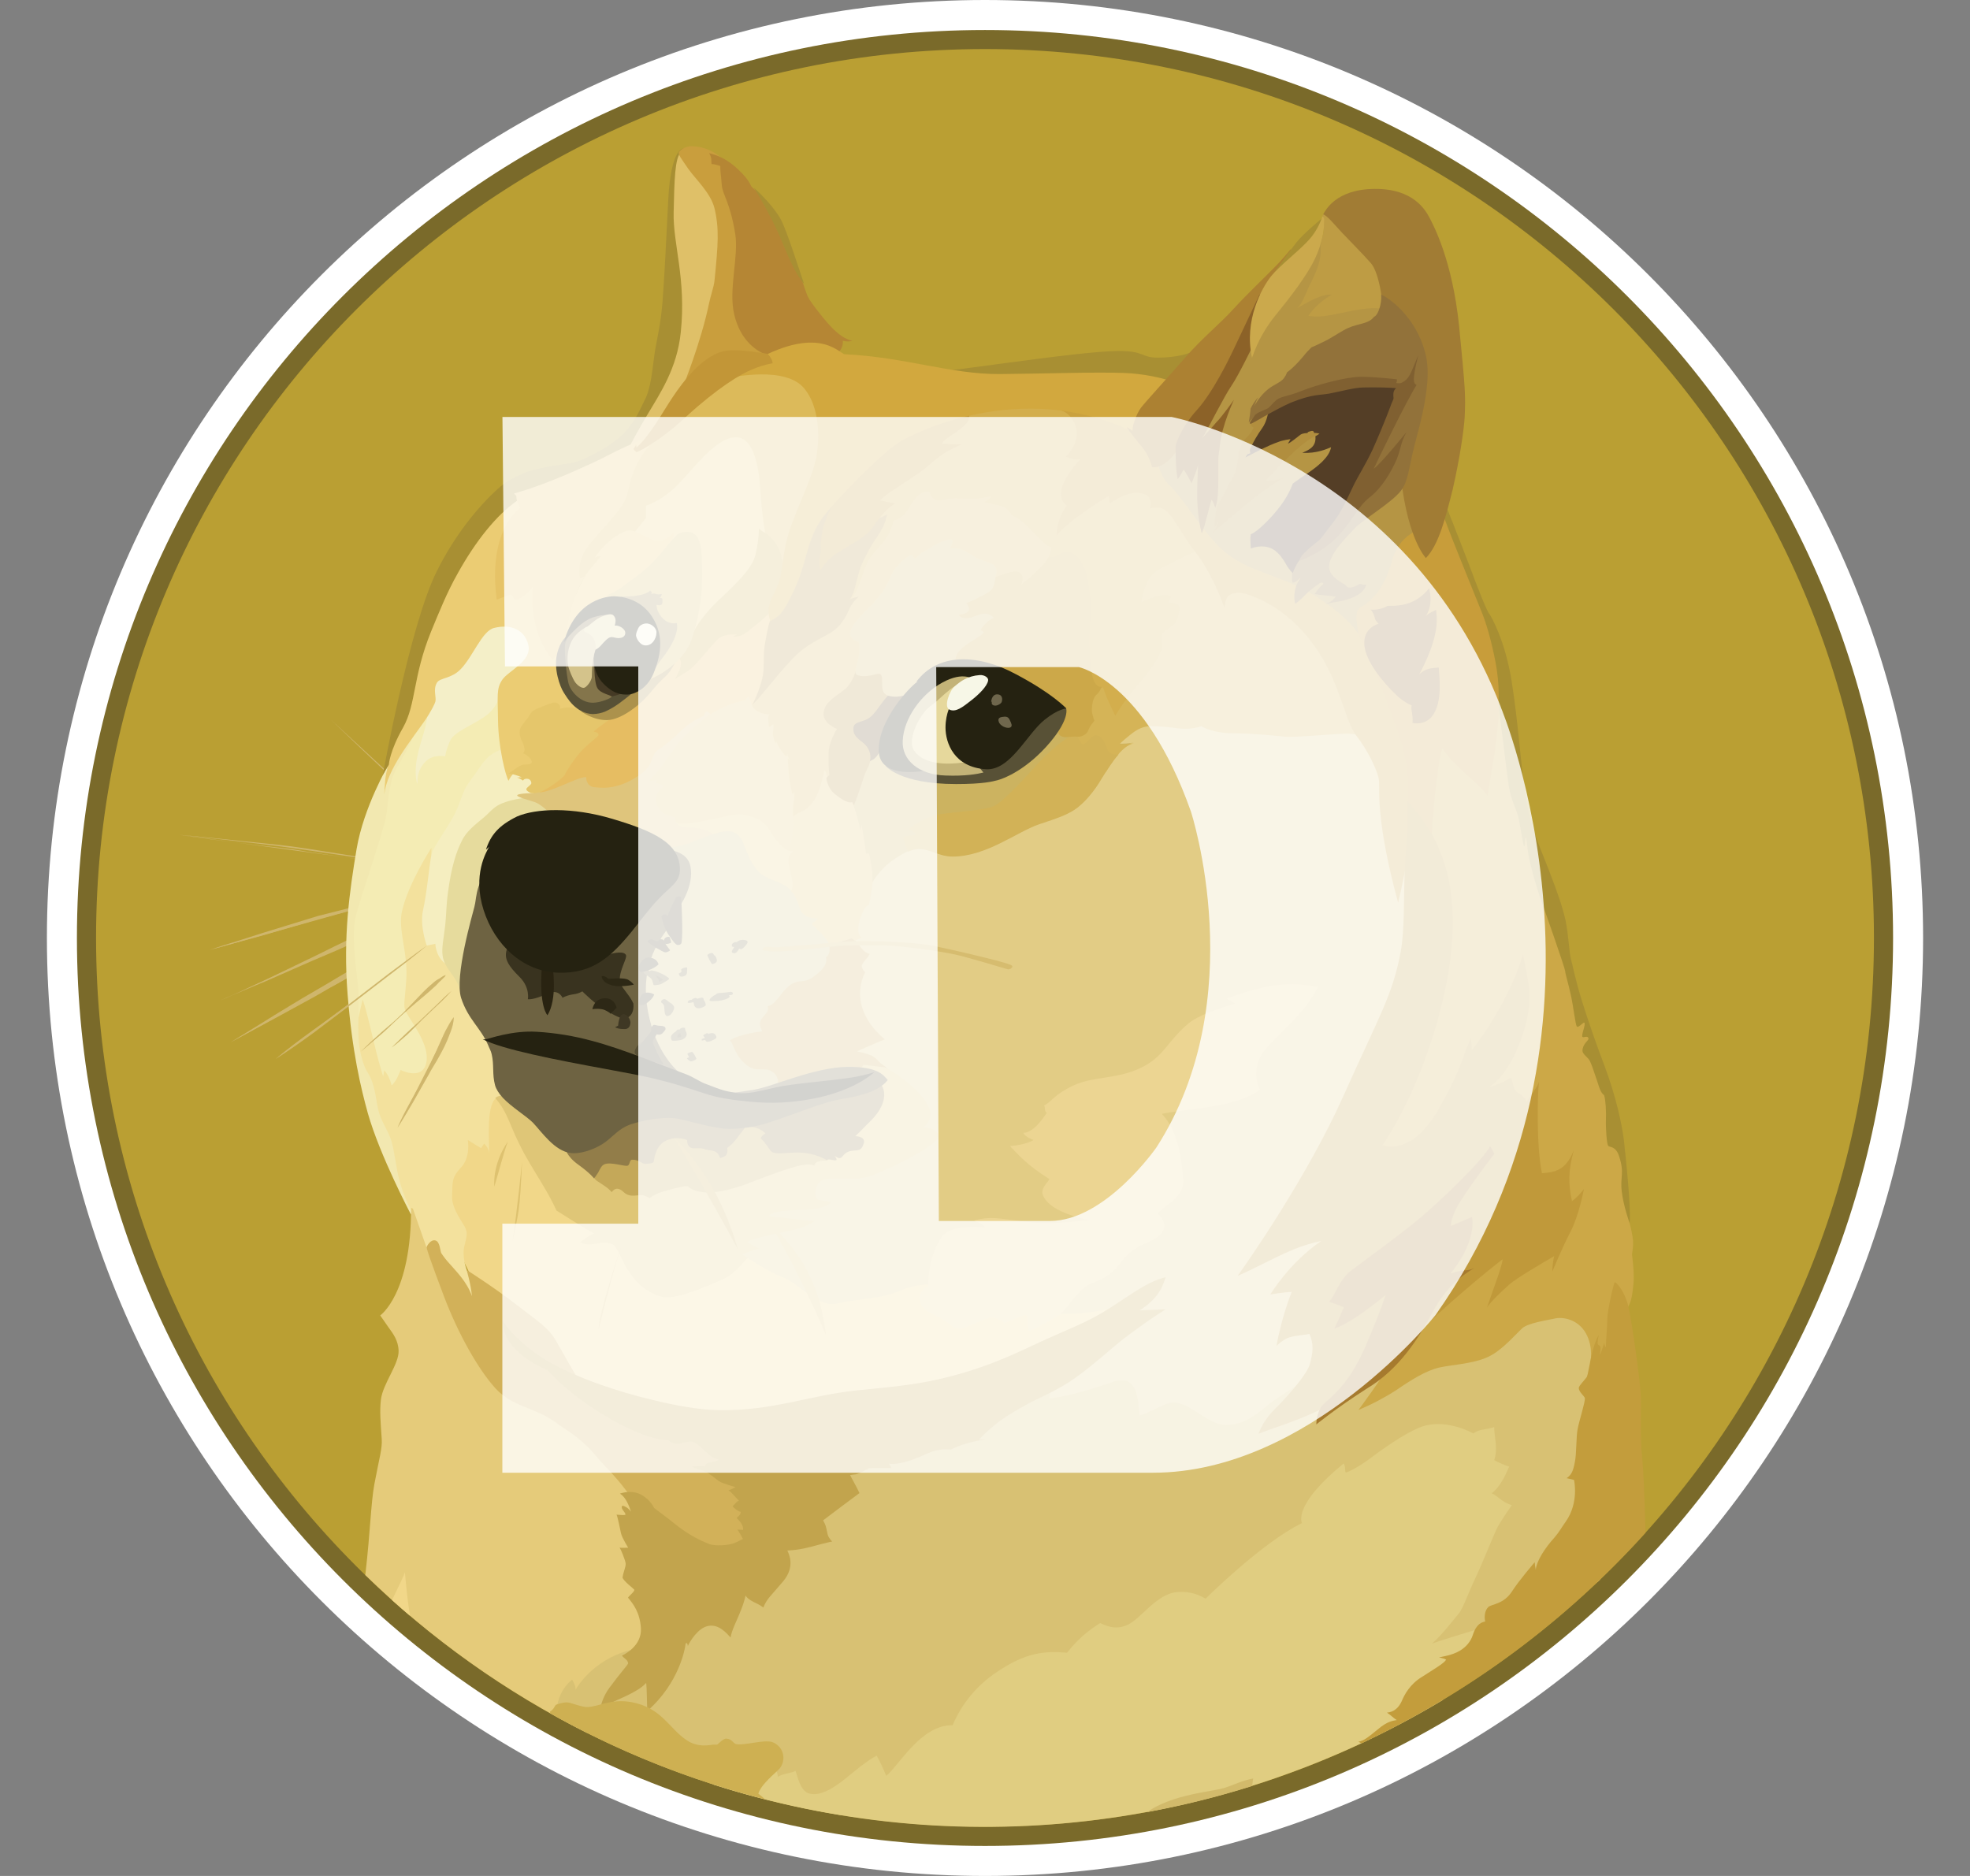<svg width="21" height="20" viewBox="0 0 21 20" fill="none" xmlns="http://www.w3.org/2000/svg">
<rect x="0" y="0" width="21" height="20" fill="#808080" stroke="none"/>
<g clip-path="url(#clip0_37948_3838)">
<path d="M10.5 20C16.023 20 20.5 15.523 20.5 10C20.5 4.477 16.023 0 10.5 0C4.977 0 0.5 4.477 0.5 10C0.5 15.523 4.977 20 10.5 20Z" fill="white"/>
<path d="M10.5 19.68C15.846 19.68 20.18 15.346 20.18 10C20.18 4.654 15.846 0.32 10.5 0.32C5.154 0.32 0.82 4.654 0.82 10C0.82 15.346 5.154 19.68 10.5 19.68Z" fill="#7A6A2A"/>
<path d="M10.5 19.475C15.733 19.475 19.976 15.232 19.976 9.999C19.976 4.766 15.733 0.523 10.5 0.523C5.267 0.523 1.024 4.766 1.024 9.999C1.024 15.232 5.267 19.475 10.5 19.475Z" fill="#BA9F33"/>
<path fill-rule="evenodd" clip-rule="evenodd" d="M4.872 8.932C4.815 8.88 4.755 8.828 4.7 8.777C4.645 8.725 4.589 8.673 4.532 8.621L4.364 8.461C4.336 8.434 4.307 8.41 4.279 8.382C4.252 8.358 4.22 8.33 4.192 8.306C3.969 8.094 3.744 7.882 3.524 7.67C3.752 7.879 3.975 8.086 4.204 8.298L4.283 8.377C4.31 8.405 4.339 8.429 4.367 8.456L4.535 8.612C4.592 8.663 4.647 8.715 4.703 8.772C4.76 8.828 4.815 8.88 4.872 8.932L4.872 8.932ZM1.907 8.9C1.907 8.9 2.72 8.984 3.116 9.041C3.483 9.092 4.632 9.269 4.632 9.269L1.907 8.9ZM1.907 8.9C2.135 8.919 2.364 8.944 2.592 8.968C2.708 8.979 2.82 8.992 2.932 9.003L3.103 9.023C3.16 9.031 3.215 9.039 3.271 9.047L3.951 9.155L4.291 9.212C4.402 9.232 4.514 9.253 4.631 9.272C4.519 9.261 4.402 9.245 4.291 9.228L3.951 9.18L3.271 9.08C3.215 9.071 3.16 9.06 3.103 9.052L2.932 9.032C2.82 9.021 2.703 9.005 2.592 8.992C2.364 8.964 2.135 8.935 1.907 8.9L1.907 8.9ZM4.551 9.48C4.551 9.48 3.684 9.701 3.391 9.785C3.103 9.864 2.231 10.129 2.231 10.129L4.551 9.48L4.551 9.48Z" fill="#CFB66C"/>
<path fill-rule="evenodd" clip-rule="evenodd" d="M4.552 9.48C4.36 9.537 4.168 9.592 3.973 9.644L3.393 9.799C3.201 9.856 3.009 9.911 2.817 9.968L2.529 10.047C2.434 10.074 2.337 10.099 2.238 10.126C2.334 10.094 2.431 10.062 2.526 10.034L2.814 9.942C3.007 9.882 3.198 9.825 3.39 9.765C3.586 9.717 3.779 9.665 3.974 9.618C4.16 9.571 4.356 9.524 4.552 9.481V9.48ZM2.353 10.663C2.449 10.628 3.549 10.115 3.805 9.995C3.933 9.935 4.305 9.803 4.305 9.803L2.353 10.663Z" fill="#CFB66C"/>
<path fill-rule="evenodd" clip-rule="evenodd" d="M2.353 10.664C2.437 10.632 2.516 10.592 2.597 10.555L2.836 10.444L3.317 10.212C3.477 10.136 3.633 10.052 3.798 9.981C3.882 9.945 3.966 9.916 4.05 9.889L4.178 9.848C4.222 9.837 4.262 9.824 4.306 9.812C4.146 9.889 3.978 9.953 3.817 10.028C3.657 10.107 3.494 10.172 3.329 10.243L2.84 10.458C2.676 10.524 2.516 10.596 2.353 10.664H2.353ZM2.459 11.112C2.459 11.112 3.456 10.527 3.799 10.34C3.979 10.239 4.56 9.951 4.56 9.951L2.459 11.112Z" fill="#CFB66C"/>
<path fill-rule="evenodd" clip-rule="evenodd" d="M2.46 11.111C2.628 11.007 2.8 10.902 2.971 10.795L3.227 10.64C3.315 10.588 3.399 10.54 3.488 10.488C3.575 10.436 3.659 10.384 3.748 10.336C3.791 10.309 3.835 10.287 3.881 10.268L4.017 10.2C4.196 10.112 4.376 10.023 4.565 9.947C4.394 10.056 4.218 10.148 4.041 10.243C3.954 10.292 3.865 10.336 3.777 10.384C3.69 10.433 3.606 10.485 3.517 10.531C3.429 10.583 3.345 10.632 3.256 10.679L2.993 10.823L2.46 11.111H2.46ZM4.552 10.078C4.552 10.078 3.932 10.554 3.732 10.706C3.531 10.858 2.94 11.285 2.94 11.285L4.552 10.078Z" fill="#CFB66C"/>
<path fill-rule="evenodd" clip-rule="evenodd" d="M8.108 13.914L7.791 13.314L7.975 12.563L9.291 12.055L8.731 10.906L9.008 9.746L9.527 8.707L11.133 8.455L12.312 7.33L14.859 7.523L15.359 10.246L14.396 13.675L13.848 15.45L11.624 15.534L10.592 14.819L9.383 14.314L8.108 13.914Z" fill="#E2CC85"/>
<path fill-rule="evenodd" clip-rule="evenodd" d="M12.008 13.895C12.008 13.895 11.701 14.036 11.177 14.004C11.025 13.8 9.962 13.704 9.962 13.704C9.962 13.704 9.829 13.664 9.594 13.761C9.358 13.857 9.135 13.845 8.926 13.897C8.717 13.948 8.51 13.677 8.35 13.62C8.19 13.56 7.978 13.416 7.978 13.416L7.53 13.373L6.63 12.992L5.201 11.568L4.813 12.176L4.693 12.929L5.125 13.82L6.288 14.88L8.557 15.456L9.902 15.06L11.586 14.348L12.008 13.895V13.895Z" fill="#F1D789"/>
<path fill-rule="evenodd" clip-rule="evenodd" d="M3.948 8.865L4.236 7.993L4.579 7.43L5.684 7.338L5.352 8.306L4.429 9.95L4.812 11.417L4.133 11.757L3.924 11.437L3.755 10.702L3.744 9.877L3.948 8.865Z" fill="#F4ECB4"/>
<path fill-rule="evenodd" clip-rule="evenodd" d="M5.188 13.837L4.976 13.541C4.976 13.541 4.919 13.4 4.952 13.277C4.984 13.152 4.979 13.144 4.963 13.097C4.947 13.05 4.811 12.889 4.819 12.749C4.827 12.609 4.808 12.562 4.911 12.45C5.02 12.342 4.987 12.154 4.987 12.154L5.128 12.241L5.16 12.193C5.16 12.193 5.212 12.233 5.212 12.296C5.223 12.209 5.176 11.804 5.283 11.712C5.39 11.62 5.579 12.144 5.579 12.144L5.463 11.384L5.163 10.604L4.631 9.892L4.599 9.107V9.039C4.599 9.039 4.354 9.415 4.286 9.711C4.238 9.915 4.354 10.162 4.33 10.455C4.311 10.747 4.286 10.724 4.358 10.839C4.429 10.955 4.602 11.192 4.534 11.364C4.474 11.511 4.27 11.407 4.27 11.407C4.27 11.407 4.23 11.527 4.175 11.571C4.155 11.5 4.134 11.454 4.096 11.411C4.092 11.438 4.084 11.476 4.084 11.476C4.084 11.476 4.049 11.364 4.013 11.223C3.965 11.035 3.913 10.788 3.866 10.655C3.846 10.731 3.798 10.963 3.798 10.963L3.825 11.319L3.958 11.807L4.086 12.127L4.211 12.519L4.319 12.782L4.406 12.982L4.482 13.434L4.85 13.822L5.045 13.91L5.188 13.837L5.188 13.837Z" fill="#F3E19D"/>
<path fill-rule="evenodd" clip-rule="evenodd" d="M4.141 8.153C4.141 8.153 3.877 8.601 3.801 9.053C3.726 9.504 3.657 9.981 3.705 10.596C3.754 11.216 3.846 11.596 3.921 11.868C4.049 12.32 4.38 12.947 4.38 12.947L4.392 12.923C4.336 12.818 4.291 12.706 4.259 12.591C4.215 12.42 4.199 12.216 4.158 12.124C4.123 12.032 4.063 11.952 4.034 11.839C4.006 11.731 4.002 11.559 3.917 11.431C3.882 11.38 3.838 11.244 3.825 11.108C3.809 10.904 3.833 10.676 3.814 10.488C3.778 10.176 3.754 9.964 3.786 9.8C3.819 9.637 3.987 9.172 4.091 8.804C4.159 8.567 4.118 8.368 4.243 8.163C4.367 7.959 4.443 7.779 4.471 7.655C4.503 7.541 4.141 8.153 4.141 8.153H4.141Z" fill="#F2E8B0"/>
<path fill-rule="evenodd" clip-rule="evenodd" d="M5.392 7.973C5.392 7.973 5.256 8.013 5.191 8.084C5.127 8.152 5.099 8.209 5.012 8.324C4.924 8.439 4.92 8.533 4.848 8.677C4.777 8.817 4.62 9.029 4.601 9.105C4.581 9.181 4.549 9.537 4.509 9.706C4.473 9.874 4.549 10.081 4.549 10.081L4.641 10.062C4.641 10.062 4.641 10.181 4.733 10.262C4.826 10.342 4.842 9.994 4.842 9.994L5.186 8.83L5.706 8.478L5.762 8.193L5.392 7.973H5.392Z" fill="#F5EEC0"/>
<path fill-rule="evenodd" clip-rule="evenodd" d="M5.644 8.501C5.644 8.501 5.4 8.517 5.28 8.604C5.231 8.64 5.212 8.669 5.16 8.713C5.065 8.792 4.968 8.865 4.921 8.969C4.869 9.072 4.812 9.229 4.774 9.525C4.757 9.65 4.757 9.765 4.746 9.865C4.73 10.001 4.706 10.109 4.718 10.185C4.735 10.34 4.895 10.421 4.91 10.598L5.242 10.43L5.555 9.198L6.218 8.782L5.843 8.361L5.644 8.5L5.644 8.501Z" fill="#E6DB9D"/>
<path fill-rule="evenodd" clip-rule="evenodd" d="M3.894 16.792C3.895 16.78 3.896 16.768 3.898 16.756C3.946 16.34 3.954 16.024 3.99 15.827C4.042 15.547 4.077 15.443 4.069 15.338C4.058 15.17 4.045 15.047 4.061 14.917C4.085 14.746 4.254 14.542 4.249 14.401C4.246 14.29 4.189 14.217 4.14 14.149C4.092 14.081 4.053 14.024 4.053 14.024C4.053 14.024 4.385 13.796 4.382 12.877C4.388 12.879 4.395 12.882 4.401 12.885L4.564 13.349L4.676 13.485L5.105 14.285L5.657 14.82L6.472 15.369L6.984 15.925L7.035 17.409L6.367 18.276L6.258 18.475C5.388 18.038 4.591 17.471 3.894 16.792L3.894 16.792Z" fill="#E5CB7A"/>
<path fill-rule="evenodd" clip-rule="evenodd" d="M5.936 18.212C5.936 18.212 5.947 18.027 6.099 17.907C6.123 17.948 6.139 17.987 6.135 18.016C6.162 17.967 6.355 17.657 6.79 17.576C7.225 17.496 7.33 17.179 7.33 17.179L8.254 16.339L9.311 15.367L10.596 14.915L11.196 14.768C11.196 14.768 11.207 14.812 11.185 14.909C11.296 14.901 11.544 14.844 11.801 14.754C11.905 14.713 12.002 14.697 12.054 14.75C12.13 14.822 12.141 14.99 12.146 15.09C12.271 15.063 12.415 14.943 12.53 14.954C12.714 14.974 12.878 15.191 13.066 15.191C13.313 15.191 13.425 15.038 13.598 14.919C13.701 14.847 13.85 14.759 13.934 14.698C14.135 14.551 16.258 13.902 16.258 13.902L17.002 13.951L17.122 14.75L17.058 16.84C17.05 16.847 17.042 16.855 17.034 16.863L13.65 18.631L8.959 19.35C7.908 19.178 6.894 18.829 5.96 18.318L5.936 18.211L5.936 18.212Z" fill="#D8C173"/>
<path fill-rule="evenodd" clip-rule="evenodd" d="M4.179 17.059C4.245 16.92 4.305 16.803 4.316 16.762C4.324 16.846 4.339 17.03 4.37 17.226C4.306 17.171 4.242 17.116 4.179 17.059V17.059Z" fill="#F1D789"/>
<path fill-rule="evenodd" clip-rule="evenodd" d="M7.605 19.025L8.212 18.856L8.264 18.872C8.264 18.872 8.291 18.888 8.291 18.943C8.367 18.9 8.432 18.908 8.479 18.879C8.503 18.93 8.527 19.102 8.634 19.123C8.746 19.147 8.866 19.074 8.987 18.982C9.107 18.887 9.243 18.767 9.346 18.718C9.384 18.788 9.418 18.86 9.447 18.933C9.582 18.825 9.819 18.385 10.155 18.393C10.252 18.163 10.415 17.967 10.623 17.828C10.935 17.616 11.131 17.6 11.375 17.62C11.472 17.494 11.592 17.387 11.728 17.304C11.768 17.32 11.88 17.388 12.019 17.323C12.16 17.259 12.318 17.008 12.527 16.976C12.64 16.96 12.754 16.984 12.851 17.044C12.851 17.044 13.459 16.44 13.878 16.239C13.862 16.191 13.83 16.008 14.322 15.603C14.349 15.628 14.33 15.696 14.349 15.699C14.357 15.699 14.477 15.648 14.629 15.531C14.817 15.39 15.042 15.243 15.178 15.203C15.434 15.127 15.705 15.282 15.705 15.282C15.728 15.266 15.754 15.254 15.781 15.246C15.846 15.235 15.893 15.227 15.928 15.214C15.925 15.298 15.972 15.442 15.928 15.567C15.979 15.595 16.033 15.618 16.088 15.635C16.061 15.695 16.001 15.847 15.901 15.92C15.985 15.96 15.996 16.007 16.116 16.048C16.067 16.116 15.988 16.232 15.952 16.304C15.917 16.38 15.789 16.695 15.732 16.815C15.672 16.935 15.592 17.155 15.553 17.199C15.514 17.243 15.373 17.43 15.265 17.523C15.361 17.487 15.753 17.367 15.92 17.322C15.87 17.395 15.619 17.768 15.377 18.126C14.22 18.82 12.928 19.259 11.588 19.414C10.248 19.569 8.89 19.437 7.604 19.026L7.605 19.025Z" fill="#E0CD81"/>
<path fill-rule="evenodd" clip-rule="evenodd" d="M5.684 8.456C5.684 8.456 5.543 8.456 5.516 8.475C5.488 8.494 5.657 8.535 5.708 8.554C5.76 8.574 5.872 8.663 5.901 8.734C5.928 8.802 6.912 9.198 6.912 9.198L7.608 9.163L7.848 8.831L7.391 8.432L7.711 7.488L7.288 7.556L6.268 8.164L5.757 8.36L5.684 8.456Z" fill="#DFC57C"/>
<path fill-rule="evenodd" clip-rule="evenodd" d="M7.212 8.769C7.222 8.785 7.236 8.798 7.253 8.807C7.27 8.817 7.289 8.821 7.308 8.82C7.452 8.82 7.585 8.856 7.64 8.929C7.732 9.045 7.988 9.418 7.988 9.418L8.599 9.638L8.639 8.917L7.97 8.453L7.21 8.733V8.769H7.212L7.212 8.769Z" fill="#E5CC7C"/>
<path fill-rule="evenodd" clip-rule="evenodd" d="M7.092 9.035C7.092 9.035 7.203 9.043 7.344 8.991C7.485 8.939 7.716 8.828 7.817 8.871C7.957 8.931 7.928 9.119 8.081 9.287C8.173 9.391 8.341 9.388 8.436 9.499C8.532 9.611 8.86 9.559 8.86 9.559L8.985 10.231L8.485 10.872L8.322 11.668H7.645L7.028 11.423L6.724 10.687L6.876 9.943L7.092 9.035Z" fill="#D2C281"/>
<path fill-rule="evenodd" clip-rule="evenodd" d="M8.4 9.068C8.416 9.073 8.434 9.076 8.451 9.076C8.432 9.092 8.391 9.127 8.408 9.22C8.424 9.312 8.475 9.428 8.432 9.5C8.467 9.538 8.493 9.583 8.508 9.632C8.535 9.712 8.544 9.784 8.723 9.796C8.697 9.812 8.673 9.831 8.652 9.852C8.652 9.852 8.777 9.961 8.84 10.061C8.904 10.058 9.076 10.005 9.076 10.005L9.111 10.029L9.187 9.997C9.187 9.997 9.116 9.97 9.168 9.797C9.217 9.645 9.26 9.653 9.264 9.641C9.268 9.63 9.3 9.47 9.3 9.405C9.324 9.321 9.343 9.065 9.343 9.065L9.292 8.501L9 8.324L8.764 8.096L8.54 8.516L8.393 8.663L8.382 9.027L8.4 9.068Z" fill="#E2C270"/>
<path fill-rule="evenodd" clip-rule="evenodd" d="M9.101 8.594C9.101 8.594 9.152 8.741 9.172 8.855C9.179 8.833 9.183 8.81 9.183 8.787C9.183 8.787 9.224 9.01 9.232 9.102C9.248 9.099 9.264 9.094 9.267 9.11C9.271 9.127 9.308 9.306 9.299 9.407C9.367 9.295 9.46 9.202 9.571 9.135C9.636 9.094 9.712 9.051 9.791 9.047C9.916 9.044 10.006 9.127 10.155 9.127C10.514 9.127 10.84 8.863 11.079 8.782C11.255 8.722 11.408 8.678 11.514 8.581C11.566 8.538 11.659 8.441 11.742 8.296C11.854 8.104 11.971 7.937 12.087 7.916C12.034 7.926 11.981 7.93 11.927 7.928C11.927 7.928 11.963 7.892 12.023 7.843C12.084 7.795 12.156 7.735 12.259 7.735C12.444 7.735 12.536 7.763 12.64 7.763C12.743 7.759 12.803 7.735 12.803 7.735C12.803 7.735 12.912 7.811 13.156 7.811C13.4 7.814 13.564 7.835 13.691 7.847C13.819 7.858 14.248 7.811 14.371 7.815C14.451 7.818 14.53 7.837 14.603 7.871L14.206 6.719L12.782 5.475L11.934 6.075L10.63 7.379L9.368 7.847L9.104 8.143V8.594H9.101Z" fill="#CCB360"/>
<path fill-rule="evenodd" clip-rule="evenodd" d="M11.932 7.935C11.932 7.935 11.967 7.899 12.027 7.851C12.087 7.802 12.16 7.742 12.264 7.742C12.448 7.742 12.54 7.77 12.644 7.77C12.747 7.766 12.807 7.742 12.807 7.742C12.807 7.742 12.916 7.818 13.16 7.818C13.404 7.821 13.568 7.842 13.696 7.854C13.823 7.865 14.252 7.818 14.375 7.822C14.455 7.825 14.534 7.844 14.607 7.878L14.427 7.359L14.218 6.962L13.623 6.31C13.623 6.31 12.908 5.89 12.903 5.886C12.899 5.883 12.655 5.818 12.655 5.818L12.008 6.21L11.421 7.729L11.409 8.049L11.789 8.229C11.885 8.069 11.99 7.941 12.089 7.925C12 7.935 11.932 7.935 11.932 7.935L11.932 7.935Z" fill="#D5B457"/>
<path fill-rule="evenodd" clip-rule="evenodd" d="M11.924 8.043C11.867 8.047 11.82 8.035 11.807 7.995C11.759 7.859 11.72 7.839 11.679 7.839C11.639 7.839 11.584 7.927 11.551 7.935C11.519 7.943 11.48 7.835 11.48 7.835L11.445 7.818C11.445 7.818 11.236 7.954 11.089 8.114C10.941 8.275 10.7 8.547 10.592 8.595C10.484 8.643 10.111 8.66 9.984 8.687C9.857 8.715 9.715 8.807 9.696 8.828C9.677 8.849 9.753 8.872 9.764 8.893C9.775 8.912 9.639 8.904 9.628 8.925C9.62 8.941 9.66 9.033 9.68 9.08C9.715 9.063 9.753 9.053 9.791 9.052C9.916 9.049 10.007 9.132 10.155 9.132C10.515 9.132 10.84 8.868 11.079 8.787C11.256 8.727 11.408 8.684 11.515 8.586C11.566 8.543 11.659 8.446 11.743 8.302C11.804 8.203 11.864 8.111 11.924 8.043L11.924 8.043Z" fill="#D2B257"/>
<path fill-rule="evenodd" clip-rule="evenodd" d="M6.772 16.052C6.772 16.052 6.74 15.932 6.443 15.623C6.359 15.536 6.308 15.463 6.251 15.412C6.11 15.279 6.028 15.243 5.927 15.167C5.707 15.004 5.468 15.004 5.283 14.803C5.099 14.602 4.884 14.219 4.735 13.827C4.587 13.436 4.547 13.311 4.547 13.3C4.547 13.289 4.587 13.213 4.639 13.224C4.691 13.235 4.691 13.335 4.704 13.36C4.73 13.399 4.759 13.437 4.791 13.471C4.867 13.559 4.976 13.663 5.031 13.819C5.019 13.687 4.974 13.539 4.974 13.539C4.974 13.539 5.259 13.719 5.502 13.907C5.746 14.094 5.846 14.159 5.918 14.279C5.989 14.398 6.157 14.714 6.238 14.806C6.318 14.899 7.422 15.246 7.422 15.246L7.946 15.638L8.207 16.209L8.003 16.529L7.612 16.613L6.976 16.328L6.772 16.052V16.052Z" fill="#D2B159"/>
<path fill-rule="evenodd" clip-rule="evenodd" d="M5.359 14.085C5.359 14.085 5.492 14.297 5.816 14.498C6.107 14.674 6.568 14.835 6.979 14.93C7.215 14.987 7.452 15.03 7.664 15.034C8.235 15.042 8.628 14.878 9.115 14.825C9.379 14.797 9.703 14.776 10.039 14.697C10.471 14.593 10.727 14.477 11.075 14.313C11.327 14.196 11.559 14.109 11.746 13.997C12.01 13.842 12.203 13.669 12.426 13.617C12.398 13.693 12.369 13.829 12.149 13.97C12.266 13.967 12.426 13.959 12.426 13.959C12.426 13.959 12.271 14.051 11.997 14.258C11.829 14.386 11.605 14.603 11.377 14.747C11.23 14.839 11.07 14.907 10.965 14.962C10.709 15.103 10.605 15.174 10.437 15.346C10.497 15.343 10.502 15.346 10.502 15.346C10.502 15.346 10.29 15.373 10.138 15.454C10.106 15.454 10.05 15.443 9.953 15.47C9.877 15.495 9.777 15.55 9.673 15.579C9.526 15.623 9.478 15.603 9.478 15.603L9.502 15.652C9.502 15.652 9.31 15.648 9.246 15.655C9.257 15.658 9.254 15.663 9.254 15.663C9.243 15.665 9.232 15.669 9.222 15.674C9.191 15.694 9.157 15.709 9.122 15.718C9.102 15.721 9.086 15.721 9.062 15.726C9.07 15.745 9.133 15.854 9.162 15.918C9.138 15.934 8.774 16.209 8.774 16.209C8.785 16.227 8.794 16.246 8.801 16.266C8.813 16.302 8.818 16.353 8.829 16.378C8.856 16.426 8.872 16.434 8.872 16.434C8.872 16.434 8.829 16.442 8.753 16.462C8.688 16.478 8.609 16.505 8.497 16.521C8.462 16.526 8.428 16.529 8.393 16.53C8.409 16.565 8.48 16.701 8.349 16.858C8.218 17.015 8.178 17.038 8.137 17.138C8.117 17.123 8.095 17.109 8.073 17.098C8.029 17.078 7.969 17.049 7.948 17.01C7.936 17.062 7.92 17.113 7.9 17.162C7.859 17.271 7.799 17.378 7.788 17.458C7.744 17.41 7.663 17.314 7.552 17.334C7.44 17.353 7.351 17.505 7.332 17.549C7.332 17.521 7.312 17.5 7.307 17.533C7.304 17.568 7.243 17.941 6.9 18.241C6.896 18.166 6.896 17.997 6.888 17.942C6.856 17.974 6.817 18.021 6.584 18.122C6.356 18.222 6.392 18.323 6.392 18.323C6.392 18.323 6.373 18.163 6.496 17.994C6.62 17.826 6.696 17.746 6.696 17.733C6.694 17.72 6.689 17.708 6.68 17.698C6.664 17.682 6.632 17.662 6.632 17.649C6.651 17.641 6.844 17.549 6.832 17.358C6.821 17.187 6.748 17.098 6.696 17.035C6.688 17.026 6.772 16.966 6.761 16.947C6.753 16.936 6.65 16.86 6.636 16.819C6.64 16.795 6.645 16.771 6.653 16.748C6.664 16.712 6.672 16.688 6.669 16.664C6.661 16.623 6.617 16.512 6.604 16.5C6.615 16.504 6.696 16.5 6.696 16.5C6.696 16.5 6.632 16.397 6.62 16.348C6.609 16.3 6.585 16.172 6.572 16.148C6.599 16.151 6.667 16.156 6.667 16.148C6.671 16.123 6.607 16.083 6.635 16.052C6.655 16.055 6.692 16.071 6.727 16.116C6.708 16.064 6.676 15.964 6.608 15.924C6.64 15.912 6.748 15.883 6.844 15.94C6.939 15.997 6.972 16.076 6.972 16.076C6.972 16.076 7.028 16.12 7.116 16.184C7.216 16.264 7.344 16.376 7.548 16.456C7.592 16.48 7.703 16.48 7.784 16.464C7.819 16.456 7.853 16.442 7.885 16.424C7.896 16.417 7.908 16.412 7.92 16.408C7.903 16.373 7.883 16.339 7.86 16.307C7.888 16.307 7.92 16.311 7.92 16.311C7.92 16.311 7.94 16.267 7.852 16.183C7.872 16.163 7.896 16.151 7.896 16.118C7.868 16.115 7.82 16.074 7.809 16.058C7.825 16.047 7.849 16.009 7.877 15.998C7.852 15.979 7.792 15.898 7.765 15.89C7.791 15.88 7.817 15.868 7.841 15.854C7.841 15.854 7.705 15.819 7.661 15.789C7.618 15.757 7.553 15.702 7.514 15.686C7.474 15.67 7.402 15.662 7.373 15.629C7.401 15.637 7.444 15.629 7.477 15.629C7.501 15.629 7.512 15.632 7.52 15.632C7.517 15.621 7.517 15.597 7.58 15.589C7.611 15.584 7.64 15.575 7.668 15.561C7.668 15.561 7.608 15.558 7.54 15.493C7.472 15.428 7.415 15.377 7.376 15.369C7.336 15.361 7.26 15.396 7.213 15.393C7.148 15.385 7.121 15.352 7.121 15.352C7.121 15.352 6.906 15.372 6.428 15.081C6.015 14.828 5.836 14.605 5.836 14.605C5.797 14.591 5.76 14.574 5.724 14.553C5.569 14.472 5.354 14.304 5.36 14.084L5.359 14.085Z" fill="#C2A44D"/>
<path fill-rule="evenodd" clip-rule="evenodd" d="M11.312 4.373C11.349 4.385 11.383 4.408 11.408 4.438C11.484 4.525 11.533 4.69 11.359 4.866C11.427 4.891 11.455 4.898 11.515 4.891C11.455 4.962 11.319 5.114 11.311 5.247C11.303 5.355 11.371 5.388 11.371 5.388C11.371 5.388 11.267 5.507 11.262 5.708C11.311 5.652 11.365 5.601 11.422 5.555C11.542 5.46 11.707 5.352 11.819 5.284C11.817 5.312 11.821 5.341 11.83 5.368C11.83 5.368 12.039 5.196 12.214 5.272C12.293 5.308 12.258 5.42 12.258 5.42C12.258 5.42 12.366 5.379 12.442 5.455C12.518 5.531 12.626 5.727 12.681 5.803C12.705 5.839 12.768 5.907 12.833 6.012C12.921 6.159 12.995 6.315 13.053 6.476C13.056 6.392 13.077 6.261 13.317 6.344C13.556 6.428 13.828 6.604 14.056 6.952C14.284 7.299 14.341 7.691 14.456 7.841C14.572 7.985 14.692 8.224 14.7 8.325C14.708 8.425 14.665 8.748 14.904 9.624C14.972 9.352 15.076 8.748 15.076 8.748L15.132 8.216L15.197 6.569L13.477 5.14L12.132 4.164L11.257 4.248L11.312 4.373L11.312 4.373Z" fill="#CAA13E"/>
<path fill-rule="evenodd" clip-rule="evenodd" d="M14.508 6.824C14.508 6.824 14.483 6.664 14.079 6.392C13.674 6.123 13.359 6.123 13.068 5.895C12.844 5.715 12.611 5.303 12.46 5.167C12.312 5.033 12.288 4.644 12.288 4.644L12.785 4.228L13.524 3.16L14.148 2.473L14.447 2.889L14.863 3.377L15.095 4.358L15.179 5.793L14.507 6.824L14.508 6.824Z" fill="#B59544"/>
<path fill-rule="evenodd" clip-rule="evenodd" d="M15.008 8.543C15.021 8.326 14.994 8.108 14.929 7.899C14.822 7.568 14.589 6.979 14.481 6.758C14.437 6.514 14.47 6.494 14.517 6.467C14.564 6.439 14.74 6.339 14.837 5.986C14.933 5.634 15.233 5.622 15.233 5.622L15.418 5.486L15.698 6.187L15.942 6.82L16.018 7.303L16.075 7.716L15.942 8.588L15.287 9.181L15.008 8.543H15.008Z" fill="#C89D3A"/>
<path fill-rule="evenodd" clip-rule="evenodd" d="M5.864 18.265V18.247C5.878 18.239 5.89 18.228 5.9 18.215C5.911 18.199 5.919 18.18 5.927 18.175C5.944 18.167 6.02 18.143 6.06 18.151C6.1 18.158 6.207 18.202 6.264 18.199C6.38 18.196 6.516 18.107 6.732 18.147C7.055 18.207 7.131 18.427 7.319 18.552C7.447 18.639 7.579 18.6 7.599 18.6H7.643C7.651 18.6 7.71 18.532 7.743 18.536C7.808 18.539 7.814 18.592 7.854 18.596C7.95 18.607 8.134 18.547 8.227 18.571C8.254 18.58 8.279 18.595 8.299 18.615C8.32 18.635 8.335 18.66 8.343 18.688C8.363 18.747 8.346 18.823 8.299 18.867C8.199 18.959 8.104 19.047 8.084 19.123C8.109 19.142 8.133 19.162 8.155 19.183C7.355 18.979 6.584 18.671 5.864 18.266V18.265Z" fill="#CEB052"/>
<path fill-rule="evenodd" clip-rule="evenodd" d="M14.48 15.033C14.48 15.033 14.733 14.696 14.82 14.53C14.908 14.358 14.544 12.182 14.544 12.182L15.275 9.785L15.255 9.005C15.255 9.005 15.291 8.285 15.375 7.973C15.476 8.153 15.788 8.369 15.856 8.484C15.888 8.264 15.997 7.8 15.98 7.305C16.04 7.397 16.184 8.324 16.184 8.324L16.328 8.949L16.516 9.612L16.725 10.313L16.849 10.797L16.921 10.913L16.98 11.117L17.037 11.337L17.201 11.853L17.297 12.277L17.373 13.046C17.389 13.105 17.401 13.165 17.408 13.225C17.412 13.31 17.397 13.358 17.397 13.373C17.397 13.387 17.424 13.557 17.413 13.685C17.397 13.813 17.397 13.913 17.297 14.005C17.196 14.097 17.133 14.646 17.133 14.646L16.953 14.526C16.953 14.526 16.989 14.363 16.905 14.214C16.821 14.065 16.657 14.034 16.565 14.059C16.473 14.078 16.289 14.107 16.229 14.159C16.172 14.21 16.033 14.371 15.905 14.444C15.745 14.54 15.484 14.547 15.345 14.579C15.204 14.611 15.049 14.707 14.886 14.819C14.757 14.902 14.622 14.973 14.481 15.032L14.48 15.033Z" fill="#CCA847"/>
<path fill-rule="evenodd" clip-rule="evenodd" d="M14.48 18.568C14.48 18.568 14.491 18.575 14.512 18.586C15.661 18.048 16.691 17.284 17.541 16.341C17.532 16.014 17.52 15.678 17.506 15.553C17.479 15.29 17.498 15.021 17.49 14.866C17.482 14.71 17.395 14.078 17.355 13.914C17.311 13.751 17.227 13.67 17.214 13.67C17.202 13.673 17.134 13.977 17.134 14.054C17.134 14.13 17.118 14.315 17.118 14.361C17.107 14.358 17.102 14.329 17.102 14.318C17.086 14.358 17.066 14.429 17.058 14.438C17.05 14.446 17.07 14.37 17.058 14.353C17.047 14.337 17.026 14.345 17.031 14.305C17.033 14.281 17.037 14.257 17.042 14.234C17.042 14.234 16.994 14.305 16.958 14.486C16.922 14.666 16.922 14.671 16.91 14.687C16.898 14.706 16.833 14.771 16.83 14.795C16.827 14.839 16.89 14.883 16.895 14.907C16.898 14.947 16.838 15.135 16.819 15.227C16.799 15.319 16.808 15.498 16.787 15.591C16.771 15.675 16.755 15.723 16.7 15.759C16.74 15.767 16.779 15.778 16.779 15.778C16.779 15.778 16.835 16.018 16.691 16.222C16.64 16.293 16.627 16.325 16.572 16.39C16.463 16.51 16.379 16.646 16.371 16.735C16.365 16.709 16.361 16.682 16.36 16.655C16.36 16.655 16.191 16.851 16.12 16.963C16.028 17.107 15.9 17.099 15.864 17.134C15.828 17.17 15.82 17.235 15.832 17.287C15.8 17.295 15.74 17.306 15.7 17.431C15.68 17.495 15.632 17.559 15.556 17.602C15.479 17.646 15.387 17.659 15.34 17.67C15.381 17.681 15.397 17.681 15.416 17.694C15.392 17.735 15.28 17.798 15.156 17.879C15.031 17.955 14.971 18.066 14.941 18.139C14.909 18.207 14.861 18.251 14.785 18.259C14.817 18.279 14.865 18.324 14.889 18.338C14.853 18.346 14.793 18.346 14.685 18.439C14.572 18.532 14.533 18.56 14.481 18.568L14.48 18.568Z" fill="#C39D3C"/>
<path fill-rule="evenodd" clip-rule="evenodd" d="M12.229 19.319C12.291 19.276 12.358 19.24 12.429 19.213C12.681 19.113 12.948 19.094 13.053 19.061C13.154 19.029 13.233 18.985 13.358 18.961C13.354 18.989 13.351 19.016 13.348 19.041C12.981 19.157 12.607 19.25 12.229 19.319H12.229Z" fill="#D2BA6B"/>
<path fill-rule="evenodd" clip-rule="evenodd" d="M16.884 12.679C16.884 12.679 16.832 12.959 16.74 13.135C16.648 13.311 16.548 13.556 16.548 13.556C16.548 13.501 16.555 13.446 16.567 13.392C16.451 13.46 16.168 13.624 16.087 13.696C16.011 13.764 15.883 13.884 15.851 13.941C15.927 13.717 16.006 13.517 16.019 13.425C15.903 13.509 15.359 13.957 15.076 14.253L14.194 14.967C14.092 15.022 13.987 15.071 13.88 15.114C13.728 15.178 13.548 15.233 13.416 15.285C13.451 15.19 13.508 15.105 13.587 15.025C13.671 14.945 13.924 14.672 13.963 14.545C13.998 14.412 14.006 14.333 13.959 14.221C13.916 14.232 13.815 14.237 13.747 14.257C13.68 14.276 13.607 14.349 13.607 14.349C13.607 14.349 13.658 14.053 13.77 13.773C13.686 13.776 13.542 13.8 13.542 13.8C13.542 13.8 13.742 13.464 14.086 13.229C13.981 13.252 13.878 13.283 13.778 13.325C13.578 13.409 13.358 13.533 13.194 13.601C13.287 13.473 13.934 12.549 14.319 11.688C14.703 10.829 14.846 10.609 14.931 10.148C14.974 9.92 14.963 9.583 14.974 9.281C14.986 8.981 15.023 8.713 14.998 8.533C15.099 8.658 15.474 9.009 15.487 9.794C15.498 10.579 15.128 11.639 14.735 12.21C14.831 12.237 15.079 12.27 15.335 11.826C15.591 11.382 15.588 11.258 15.68 11.073C15.691 11.165 15.688 11.198 15.688 11.198C15.688 11.198 16.06 10.746 16.236 10.178C16.272 10.423 16.377 10.638 16.212 11.086C16.065 11.491 15.872 11.589 15.872 11.589C15.872 11.589 15.968 11.573 16.108 11.489C16.133 11.549 16.128 11.617 16.168 11.641C16.209 11.665 16.264 11.706 16.272 11.745C16.316 11.68 16.384 11.597 16.405 11.536C16.389 11.664 16.377 12.224 16.437 12.508C16.561 12.497 16.689 12.489 16.776 12.264C16.717 12.484 16.717 12.617 16.757 12.805C16.823 12.759 16.883 12.678 16.883 12.678L16.884 12.679Z" fill="#C0993A"/>
<path fill-rule="evenodd" clip-rule="evenodd" d="M12.68 3.762C12.68 3.762 12.556 3.813 12.344 3.813C12.159 3.813 12.211 3.742 11.923 3.742C11.479 3.742 9.931 3.998 9.659 3.995C9.483 3.991 10.254 4.071 10.254 4.071L12.227 4.098L12.623 4.066L12.771 3.766L12.68 3.762Z" fill="#A88F33"/>
<path fill-rule="evenodd" clip-rule="evenodd" d="M7.565 7.618C7.565 7.618 7.312 7.811 7.206 7.958C7.099 8.105 7.042 8.202 6.921 8.322C6.949 8.323 6.978 8.319 7.005 8.311C7.005 8.311 7.005 8.343 6.986 8.351C7.002 8.349 7.019 8.351 7.035 8.357C7.051 8.362 7.066 8.371 7.078 8.383C7.042 8.402 6.945 8.5 7.021 8.614C7.078 8.702 7.198 8.71 7.198 8.71C7.198 8.71 7.17 8.789 7.285 8.781C7.533 8.77 7.809 8.661 7.937 8.689C8.065 8.721 8.138 8.733 8.228 8.89C8.324 9.045 8.408 9.069 8.408 9.069C8.408 9.069 8.465 8.925 8.452 8.71C8.498 8.594 8.524 8.471 8.528 8.346L8.444 7.726L8.076 7.262L7.601 7.526L7.565 7.618V7.618Z" fill="#E3C571"/>
<path fill-rule="evenodd" clip-rule="evenodd" d="M8.017 7.525C8.017 7.525 8.052 7.609 8.201 7.617C8.185 7.653 8.185 7.658 8.19 7.685C8.193 7.713 8.198 7.753 8.198 7.753C8.214 7.745 8.229 7.734 8.242 7.721C8.25 7.757 8.233 7.813 8.242 7.854C8.247 7.879 8.255 7.902 8.266 7.925C8.268 7.92 8.271 7.914 8.274 7.909C8.277 7.901 8.306 7.996 8.386 8.069C8.385 8.058 8.388 8.047 8.394 8.037C8.395 8.057 8.401 8.077 8.413 8.094C8.407 8.091 8.402 8.087 8.397 8.082C8.397 8.082 8.405 8.338 8.449 8.471C8.456 8.462 8.462 8.453 8.468 8.443C8.468 8.435 8.465 8.514 8.457 8.571C8.445 8.628 8.454 8.707 8.454 8.707C8.483 8.684 8.515 8.665 8.549 8.65C8.597 8.631 8.677 8.571 8.725 8.438C8.753 8.363 8.775 8.286 8.79 8.207C8.806 8.237 8.816 8.269 8.822 8.303C8.825 8.343 8.901 8.322 8.901 8.322L8.918 8.146L9.014 7.746L9.101 7.499L9.522 6.843L10.282 6.258L10.945 6.41L11.505 5.65L10.541 5.07L9.628 5.166L8.8 6.313L8.136 7.354L8.017 7.525V7.525Z" fill="#D8B65B"/>
<path fill-rule="evenodd" clip-rule="evenodd" d="M12.796 5.863C12.796 5.863 12.74 5.875 12.576 5.959C12.413 6.044 12.3 6.071 12.236 6.196C12.173 6.32 12.168 6.419 12.168 6.419C12.168 6.419 12.28 6.37 12.345 6.354C12.413 6.338 12.489 6.343 12.481 6.37C12.473 6.389 12.462 6.407 12.449 6.422C12.449 6.422 12.577 6.419 12.573 6.482C12.57 6.545 12.549 6.615 12.525 6.646C12.501 6.678 12.4 6.725 12.389 6.762C12.361 6.838 12.4 6.841 12.386 6.903C12.374 6.963 12.321 7.079 12.146 7.283C11.967 7.487 11.89 7.631 11.89 7.631C11.89 7.631 11.803 7.468 11.758 7.327C11.726 7.343 11.554 7.438 11.554 7.438L11.156 6.052L11.164 5.959C11.164 5.959 11.199 5.916 11.207 5.835C11.148 5.815 11.139 5.799 11.06 5.723C10.981 5.647 10.916 5.555 10.784 5.492C10.764 5.456 10.74 5.408 10.643 5.388C10.546 5.369 10.487 5.353 10.487 5.353C10.487 5.353 10.539 5.333 10.563 5.293C10.504 5.301 10.455 5.32 10.324 5.317C10.191 5.314 10.177 5.309 10.104 5.32C10.031 5.332 9.944 5.364 9.911 5.252C9.876 5.225 9.8 5.249 9.735 5.344C9.67 5.44 9.648 5.516 9.523 5.553C9.514 5.608 9.495 5.661 9.466 5.709C9.431 5.768 9.374 5.828 9.298 5.917C9.178 6.058 9.198 6.289 9.007 6.466C8.814 6.642 9.039 5.977 9.039 5.977L9.346 5.241L10.222 4.385L11.581 4.293L11.713 4.997L12.377 5.225L12.796 5.864L12.796 5.863Z" fill="#D3AE4D"/>
<path fill-rule="evenodd" clip-rule="evenodd" d="M13.012 6.02L12.441 5.197L12.041 4.889C12.041 4.889 11.756 4.365 11.737 4.349C11.72 4.337 11.452 4.308 11.28 4.297L11.312 4.376C11.35 4.388 11.383 4.411 11.408 4.441C11.484 4.528 11.533 4.693 11.36 4.87C11.428 4.894 11.456 4.902 11.515 4.894C11.455 4.965 11.319 5.117 11.311 5.25C11.303 5.358 11.371 5.391 11.371 5.391C11.371 5.391 11.268 5.51 11.263 5.711C11.312 5.655 11.365 5.605 11.423 5.559C11.543 5.463 11.707 5.355 11.819 5.287C11.818 5.315 11.822 5.344 11.831 5.371C11.831 5.371 12.039 5.199 12.214 5.275C12.294 5.311 12.258 5.423 12.258 5.423C12.258 5.423 12.367 5.382 12.443 5.458C12.519 5.534 12.627 5.73 12.682 5.806C12.706 5.842 12.77 5.91 12.834 6.015C12.922 6.162 12.996 6.318 13.054 6.479C13.057 6.415 13.07 6.324 13.182 6.324L13.012 6.02L13.012 6.02Z" fill="#CAA13E"/>
<path fill-rule="evenodd" clip-rule="evenodd" d="M4.449 8.359C4.449 8.359 4.408 8.259 4.449 8.063C4.489 7.867 4.552 7.775 4.573 7.487C4.594 7.199 4.782 6.84 4.782 6.84L5.301 6.604L5.669 6.704L5.777 7.196L5.313 7.452C5.313 7.452 5.288 7.56 5.157 7.647C5.026 7.735 4.845 7.803 4.801 7.892C4.775 7.946 4.756 8.004 4.745 8.063C4.745 8.063 4.612 8.036 4.533 8.123C4.449 8.212 4.452 8.292 4.449 8.359V8.359Z" fill="#F4EFC8"/>
<path fill-rule="evenodd" clip-rule="evenodd" d="M5.497 8.228C5.497 8.228 5.453 8.255 5.421 8.324C5.389 8.272 5.313 7.965 5.309 7.688C5.306 7.411 5.29 7.343 5.354 7.247C5.418 7.152 5.669 7.051 5.633 6.88C5.597 6.716 5.448 6.648 5.266 6.695C5.138 6.727 5.042 7 4.91 7.135C4.809 7.239 4.69 7.223 4.657 7.279C4.614 7.355 4.654 7.432 4.641 7.48C4.638 7.496 4.597 7.584 4.524 7.689C4.377 7.901 4.128 8.2 4.096 8.469C4.107 8.317 4.099 8.313 4.139 8.145L4.115 8.105L4.275 7.58L4.379 7.148L4.61 6.425L5.018 5.686L5.414 5.242L5.827 5.27L5.875 5.889L6.112 7.053L6.608 7.665L5.812 8.2L5.497 8.228H5.497Z" fill="#EBCC73"/>
<path fill-rule="evenodd" clip-rule="evenodd" d="M5.745 8.448C5.745 8.448 5.677 8.464 5.652 8.452C5.628 8.439 5.604 8.424 5.612 8.408C5.62 8.392 5.664 8.364 5.664 8.351C5.664 8.339 5.661 8.328 5.653 8.319C5.646 8.31 5.635 8.304 5.623 8.303C5.586 8.298 5.575 8.322 5.575 8.322C5.575 8.322 5.539 8.295 5.51 8.29C5.527 8.288 5.544 8.287 5.562 8.287C5.517 8.267 5.47 8.253 5.421 8.246C5.461 8.222 5.541 8.151 5.592 8.151C5.644 8.151 5.677 8.143 5.668 8.115C5.66 8.088 5.62 8.047 5.576 8.031C5.592 8.012 5.604 7.983 5.565 7.903C5.524 7.824 5.541 7.771 5.554 7.751C5.565 7.727 5.605 7.683 5.625 7.656C5.644 7.628 5.66 7.591 5.693 7.572C5.709 7.56 5.761 7.54 5.813 7.52C5.869 7.5 5.916 7.476 5.948 7.5C5.984 7.525 5.968 7.557 5.968 7.557C5.968 7.557 6.08 7.517 6.18 7.568C6.28 7.617 6.525 7.648 6.525 7.648L6.612 7.824L6.033 8.321L5.793 8.441L5.745 8.449L5.745 8.448Z" fill="#E5C66B"/>
<path fill-rule="evenodd" clip-rule="evenodd" d="M6.548 7.637C6.548 7.637 6.369 7.756 6.328 7.8C6.353 7.803 6.393 7.82 6.377 7.844C6.357 7.868 6.241 7.952 6.176 8.032C6.108 8.111 6.043 8.211 6.021 8.26C5.997 8.303 5.812 8.431 5.749 8.447C5.882 8.447 6.149 8.284 6.249 8.284C6.246 8.332 6.276 8.387 6.333 8.392C6.39 8.397 6.553 8.428 6.773 8.292C6.993 8.159 6.921 8.061 7.013 7.996C7.189 7.879 7.26 7.776 7.357 7.711C7.454 7.646 7.505 7.632 7.505 7.632C7.505 7.632 7.508 7.583 7.537 7.588C7.545 7.589 7.552 7.592 7.558 7.597C7.565 7.602 7.569 7.608 7.572 7.616C7.572 7.616 7.741 7.496 7.956 7.464C7.951 7.461 7.947 7.457 7.945 7.452C7.945 7.452 7.961 7.444 7.964 7.436C7.964 7.436 7.976 7.42 7.984 7.428C7.992 7.436 8.003 7.496 8.019 7.52C8.055 7.504 8.123 7.352 8.123 7.352L8.287 6.884V6.457L8.159 6.481L7.199 6.889L6.616 7.493L6.548 7.637H6.548Z" fill="#E6BD62"/>
<path fill-rule="evenodd" clip-rule="evenodd" d="M9.313 5.541C9.365 5.529 9.414 5.509 9.46 5.482C9.441 5.533 9.441 5.59 9.357 5.713C9.273 5.836 9.269 5.854 9.202 5.982C9.134 6.114 9.125 6.305 9.061 6.389C9.09 6.375 9.121 6.366 9.153 6.362C9.153 6.362 9.088 6.418 9.061 6.478C9.033 6.538 8.985 6.663 8.865 6.739C8.745 6.815 8.593 6.864 8.43 7.043C8.266 7.219 8.098 7.443 8.014 7.523C8.057 7.447 8.117 7.295 8.133 7.195C8.15 7.094 8.13 6.975 8.158 6.842C8.185 6.709 8.185 6.614 8.318 6.382C8.45 6.151 8.677 5.347 8.677 5.347L9.166 5.191L9.313 5.541L9.313 5.541Z" fill="#B6933F"/>
<path fill-rule="evenodd" clip-rule="evenodd" d="M8.959 5.245C8.959 5.245 8.812 5.457 8.772 5.645C8.731 5.833 8.768 5.817 8.744 5.909C8.73 5.965 8.73 6.024 8.744 6.08C8.795 5.998 8.865 5.929 8.948 5.88C9.087 5.795 9.2 5.736 9.268 5.664C9.336 5.588 9.392 5.464 9.54 5.368C9.48 5.36 9.396 5.333 9.38 5.336C9.44 5.268 9.619 5.165 9.8 5.04C9.98 4.912 9.969 4.861 10.26 4.733C10.165 4.749 10.119 4.725 10.04 4.733C10.072 4.665 10.184 4.632 10.296 4.521C10.408 4.409 10.225 4.244 10.225 4.244L9.371 4.76L8.959 5.246L8.959 5.245Z" fill="#C49937"/>
<path fill-rule="evenodd" clip-rule="evenodd" d="M6.644 4.858L6.663 4.703L6.907 4.311L7.163 3.624V2.684L7.144 2.14L7.184 1.784L7.215 1.671L7.247 1.627L7.456 1.735L7.744 2.127L7.771 2.883L7.491 4.075L6.692 4.947L6.644 4.858Z" fill="#DFC068"/>
<path fill-rule="evenodd" clip-rule="evenodd" d="M7.28 1.584C7.28 1.584 7.152 1.587 7.124 2.12C7.097 2.652 7.084 2.932 7.064 3.196C7.045 3.46 7 3.62 6.977 3.775C6.954 3.931 6.941 4.142 6.869 4.272C6.837 4.332 6.768 4.519 6.608 4.66C6.428 4.816 6.16 4.924 6.119 4.932C6.048 4.948 5.687 4.984 5.54 5.065C5.488 5.092 5.399 5.125 5.301 5.217C5.105 5.393 4.844 5.709 4.657 6.089C4.369 6.657 4.081 8.261 4.081 8.261L4.145 8.152C4.145 8.152 4.153 8.008 4.297 7.756C4.438 7.503 4.398 7.22 4.594 6.736C4.67 6.552 4.765 6.312 4.882 6.108C5.066 5.777 5.289 5.492 5.514 5.337C5.882 5.084 6.286 5.029 6.286 5.029L6.721 4.741C6.721 4.741 6.797 4.594 6.898 4.426C7.039 4.19 7.218 3.926 7.257 3.542C7.317 2.974 7.173 2.602 7.181 2.266C7.189 1.929 7.192 1.681 7.26 1.622C7.328 1.562 7.28 1.584 7.28 1.584L7.28 1.584Z" fill="#A88F33"/>
<path fill-rule="evenodd" clip-rule="evenodd" d="M7.28 4.124C7.28 4.124 7.472 3.651 7.559 3.232C7.576 3.148 7.608 3.064 7.616 2.996C7.656 2.6 7.668 2.436 7.616 2.219C7.576 2.059 7.42 1.915 7.339 1.803C7.26 1.687 7.223 1.643 7.239 1.619C7.255 1.594 7.318 1.554 7.38 1.559C7.445 1.561 7.509 1.576 7.569 1.604C7.628 1.631 7.681 1.67 7.725 1.719C7.849 1.863 7.948 2.352 7.948 2.352L8.052 2.997L8.315 3.809L7.28 4.125L7.28 4.124Z" fill="#C99E3D"/>
<path fill-rule="evenodd" clip-rule="evenodd" d="M9.085 3.633C9.085 3.633 9.049 3.649 8.984 3.633C8.987 3.659 8.982 3.686 8.971 3.71C8.96 3.734 8.942 3.754 8.92 3.769C8.852 3.741 8.216 3.796 8.216 3.796C8.216 3.796 7.919 3.744 7.827 3.353C7.763 3.092 7.876 2.733 7.838 2.497C7.782 2.149 7.703 2.081 7.694 1.973C7.686 1.864 7.678 1.837 7.678 1.769C7.643 1.761 7.622 1.749 7.586 1.749C7.578 1.717 7.594 1.689 7.559 1.633C7.578 1.641 7.711 1.657 7.866 1.804C7.994 1.924 7.994 1.968 8.013 1.992C8.038 2.016 8.233 2.184 8.318 2.351C8.402 2.519 8.565 3.052 8.602 3.139C8.614 3.175 8.638 3.211 8.698 3.291C8.792 3.408 8.93 3.601 9.085 3.633L9.085 3.633Z" fill="#B58634"/>
<path fill-rule="evenodd" clip-rule="evenodd" d="M8.036 2C8.134 2.158 8.222 2.323 8.3 2.492C8.395 2.707 8.452 2.884 8.572 3.028C8.507 2.84 8.392 2.471 8.324 2.34C8.248 2.201 8.093 2.052 8.036 2V2Z" fill="#A88F33"/>
<path fill-rule="evenodd" clip-rule="evenodd" d="M6.936 4.66C6.936 4.66 6.772 4.701 6.468 4.861C6.368 4.913 6.272 4.956 6.18 4.997C5.94 5.105 5.683 5.205 5.479 5.261C5.496 5.28 5.504 5.288 5.504 5.288C5.504 5.288 5.504 5.367 5.547 5.413C5.523 5.437 5.199 5.657 5.295 6.393C5.36 6.369 5.436 6.337 5.447 6.337C5.466 6.34 5.471 6.393 5.495 6.393C5.52 6.393 5.599 6.361 5.683 6.252C5.68 6.296 5.631 6.736 5.892 7.032C5.94 6.976 6.063 6.788 6.063 6.788L6.067 6.728C6.067 6.728 6.078 6.519 6.146 6.328C6.214 6.137 6.347 5.997 6.347 5.997L7.039 5.008L6.935 4.66L6.936 4.66Z" fill="#E6C367"/>
<path fill-rule="evenodd" clip-rule="evenodd" d="M6.288 6.112C6.256 6.135 6.221 6.152 6.184 6.164C6.173 6.123 6.157 5.984 6.252 5.848C6.364 5.685 6.608 5.473 6.676 5.304C6.72 5.196 6.701 4.924 7.089 4.576C7.477 4.228 7.629 4.108 7.629 4.108L8.257 3.793L9.029 4.097L8.646 5.6L8.348 6.304L7.164 6.081L6.288 6.112H6.288Z" fill="#DCBA5A"/>
<path fill-rule="evenodd" clip-rule="evenodd" d="M6.74 5.705L6.887 5.521V5.39C6.887 5.39 7.05 5.346 7.227 5.166C7.403 4.987 7.647 4.642 7.863 4.663C8.078 4.687 8.099 5.131 8.107 5.255C8.115 5.38 8.143 5.663 8.186 5.815C8.235 5.967 7.662 6.543 7.662 6.543L7.273 6.839L6.74 5.705Z" fill="#E9CE77"/>
<path fill-rule="evenodd" clip-rule="evenodd" d="M7.195 7.24C7.195 7.24 7.315 7.053 7.227 7.012C7.279 6.896 7.375 6.773 7.375 6.773C7.375 6.773 7.442 6.604 7.663 6.397C7.883 6.19 8.019 6.053 8.054 5.913C8.076 5.823 8.088 5.73 8.09 5.637C8.114 5.656 8.139 5.673 8.166 5.688C8.201 5.705 8.37 5.844 8.345 6.124C8.321 6.404 8.217 6.52 8.217 6.52C8.217 6.52 8.117 6.621 8.046 6.672C7.97 6.724 7.943 6.784 7.815 6.789C7.828 6.778 7.843 6.77 7.858 6.765C7.858 6.765 7.726 6.748 7.654 6.813C7.583 6.878 7.432 7.077 7.356 7.137C7.28 7.185 7.196 7.24 7.196 7.24L7.195 7.24Z" fill="#CDAE50"/>
<path fill-rule="evenodd" clip-rule="evenodd" d="M12.576 4.093C12.385 4.023 12.184 3.984 11.981 3.976C11.641 3.965 11.145 3.984 10.658 3.988C10.133 3.991 9.657 3.808 8.997 3.776C8.889 3.711 8.613 3.428 7.753 4.028C7.805 4.025 8.378 3.895 8.576 4.145C8.777 4.392 8.72 4.813 8.693 4.913C8.641 5.137 8.473 5.462 8.405 5.69C8.337 5.918 8.353 6.038 8.305 6.198C8.256 6.358 8.149 6.437 8.212 6.622C8.297 6.57 8.34 6.57 8.481 6.255C8.622 5.939 8.593 5.714 8.826 5.447C9.054 5.179 9.434 4.811 9.578 4.719C9.723 4.627 10.869 4.031 12.07 4.599C12.36 4.569 12.577 4.093 12.577 4.093L12.576 4.093Z" fill="#D2A83E"/>
<path fill-rule="evenodd" clip-rule="evenodd" d="M8.236 3.873C8.235 3.861 8.232 3.849 8.228 3.838C8.217 3.814 8.202 3.792 8.184 3.773C8.184 3.773 7.899 3.721 7.755 3.737C7.503 3.765 7.275 4.077 7.168 4.238C7.061 4.398 6.928 4.645 6.784 4.773C6.786 4.761 6.783 4.748 6.776 4.737C6.776 4.737 6.784 4.749 6.768 4.765C6.752 4.781 6.752 4.789 6.76 4.797L6.785 4.821C6.793 4.821 7.016 4.721 7.32 4.437C7.644 4.141 7.891 3.989 8.021 3.937C8.09 3.908 8.162 3.886 8.236 3.873H8.236Z" fill="#C29637"/>
<path fill-rule="evenodd" clip-rule="evenodd" d="M13.761 2.654C13.761 2.654 13.709 2.719 13.644 2.79C13.5 2.942 13.313 3.114 13.152 3.29C13 3.458 12.829 3.59 12.636 3.81C12.444 4.03 12.22 4.274 12.164 4.345C12.112 4.416 12.072 4.533 12.072 4.593C12.044 4.573 12.012 4.552 12.012 4.552C12.025 4.578 12.042 4.602 12.06 4.624C12.101 4.68 12.164 4.752 12.196 4.795C12.236 4.851 12.264 4.913 12.28 4.98C12.3 4.983 12.424 5.007 12.58 4.751C12.735 4.496 12.939 4.216 12.939 4.216L13.262 3.735L13.466 3.327L13.722 2.871L13.761 2.654H13.761Z" fill="#AC8132"/>
<path fill-rule="evenodd" clip-rule="evenodd" d="M14.092 2.328C14.092 2.328 13.896 2.488 13.82 2.584C13.744 2.68 13.565 2.932 13.565 2.932L13.629 2.924L13.958 2.633L14.086 2.405L14.092 2.329L14.092 2.328Z" fill="#A88F33"/>
<path fill-rule="evenodd" clip-rule="evenodd" d="M14.032 15.188C14.032 15.188 14.029 15.056 14.103 14.976C14.179 14.897 14.372 14.781 14.56 14.344C14.747 13.907 14.768 13.808 14.768 13.808C14.768 13.808 14.432 14.096 14.224 14.164C14.273 14.064 14.3 13.992 14.325 13.941C14.297 13.916 14.181 13.889 14.169 13.876C14.234 13.811 14.27 13.653 14.401 13.547C14.569 13.419 14.877 13.2 15.115 13.004C15.354 12.807 15.824 12.351 15.884 12.219C15.92 12.271 15.928 12.303 15.928 12.303C15.928 12.303 15.691 12.61 15.569 12.806C15.46 12.974 15.468 13.07 15.468 13.07L15.691 12.974C15.691 12.974 15.756 13.213 15.463 13.578C15.591 13.529 15.643 13.558 15.716 13.518C15.596 13.594 15.431 13.697 15.276 13.982C15.123 14.267 14.916 14.598 14.567 14.806C14.227 15.024 14.031 15.187 14.031 15.187L14.032 15.188Z" fill="#A67A2E"/>
<path fill-rule="evenodd" clip-rule="evenodd" d="M13.155 4.26C13.155 4.26 13.023 4.537 13.003 4.752C13 4.804 12.987 4.844 12.987 4.904C12.984 5.097 12.998 5.312 12.955 5.412C12.939 5.372 12.931 5.344 12.915 5.328C12.89 5.396 12.847 5.608 12.811 5.687C12.795 5.636 12.759 5.456 12.762 5.244C12.766 5.032 12.771 4.992 12.771 4.948C12.762 5.013 12.719 5.1 12.703 5.152C12.678 5.108 12.651 5.052 12.618 5.005C12.599 5.037 12.575 5.084 12.554 5.108C12.55 5.089 12.542 5.037 12.537 4.964C12.534 4.88 12.529 4.772 12.534 4.749C12.542 4.705 12.61 4.534 12.754 4.377C12.926 4.189 13.102 3.828 13.154 3.717C13.206 3.605 13.426 3.141 13.426 3.141H13.594L13.35 3.697C13.35 3.697 13.203 4.001 13.127 4.113C13.05 4.225 12.89 4.545 12.819 4.67C12.871 4.602 12.915 4.566 12.966 4.502C13.016 4.456 13.155 4.261 13.155 4.261L13.155 4.26Z" fill="#8C6228"/>
<path fill-rule="evenodd" clip-rule="evenodd" d="M14.096 2.309C14.068 2.393 14.025 2.472 13.968 2.54C13.867 2.66 13.652 2.82 13.547 2.948C13.451 3.072 13.259 3.412 13.346 3.815C13.378 3.728 13.439 3.555 13.599 3.359C13.759 3.163 13.931 2.938 14.015 2.763C14.099 2.587 14.11 2.448 14.11 2.448L14.142 2.407L14.123 2.315L14.095 2.309H14.096Z" fill="#CBA94C"/>
<path fill-rule="evenodd" clip-rule="evenodd" d="M17.372 13.041C17.372 13.041 17.307 12.864 17.288 12.704C17.268 12.544 17.32 12.512 17.26 12.329C17.225 12.217 17.16 12.233 17.144 12.217C17.128 12.201 17.116 12.033 17.119 11.94C17.123 11.848 17.116 11.728 17.1 11.677C17.076 11.657 17.06 11.641 17.024 11.521C16.984 11.401 16.964 11.342 16.945 11.306C16.925 11.271 16.869 11.238 16.869 11.203C16.869 11.131 16.933 11.094 16.933 11.075C16.93 11.034 16.882 11.066 16.869 11.055C16.852 11.036 16.909 10.919 16.888 10.903C16.88 10.895 16.823 10.963 16.809 10.944C16.793 10.924 16.773 10.732 16.744 10.604C16.717 10.479 16.687 10.389 16.684 10.351C16.681 10.316 16.461 9.688 16.407 9.536C16.364 9.407 16.328 9.276 16.299 9.144C16.283 9.068 16.272 8.913 16.264 8.929C16.255 8.945 16.26 9.024 16.247 9.021C16.236 9.018 16.196 8.741 16.183 8.698C16.171 8.654 16.103 8.506 16.087 8.398C16.07 8.29 16.035 8.007 16.011 7.814C15.986 7.621 15.975 7.542 15.975 7.494C15.979 7.376 15.973 7.258 15.956 7.141C15.924 6.937 15.86 6.69 15.803 6.546C15.695 6.274 15.407 5.578 15.355 5.405C15.355 5.361 15.412 5.386 15.412 5.386C15.412 5.386 15.553 5.738 15.656 6.01C15.757 6.282 15.852 6.522 15.877 6.546C15.896 6.57 16.048 6.837 16.116 7.274C16.184 7.711 16.208 8.114 16.249 8.382C16.268 8.51 16.284 8.646 16.325 8.782C16.368 8.929 16.436 9.081 16.525 9.314C16.601 9.51 16.658 9.674 16.689 9.814C16.724 9.994 16.724 10.13 16.745 10.219C16.765 10.295 16.794 10.447 16.862 10.667C16.93 10.887 17.03 11.17 17.098 11.347C17.231 11.699 17.29 11.994 17.31 12.151C17.328 12.313 17.388 12.873 17.372 13.041L17.372 13.041Z" fill="#A88F33"/>
<path fill-rule="evenodd" clip-rule="evenodd" d="M14.103 2.287L14.095 2.307C14.095 2.307 14.12 2.315 14.115 2.347C14.115 2.392 14.112 2.436 14.107 2.48C14.099 2.537 14.082 2.58 14.079 2.616C14.079 2.692 14.091 2.779 13.983 2.996C13.951 3.056 13.931 3.108 13.915 3.143C13.875 3.231 13.867 3.244 13.831 3.284C13.888 3.252 14.092 3.124 14.195 3.143C14.124 3.184 14.015 3.263 13.947 3.367C13.964 3.37 14.032 3.383 14.139 3.367C14.319 3.339 14.52 3.275 14.696 3.287C14.889 3.299 14.813 3.056 14.813 3.056L14.59 2.567L14.17 2.271L14.103 2.288V2.287Z" fill="#BE9C44"/>
<path fill-rule="evenodd" clip-rule="evenodd" d="M15.2 5.949C15.2 5.949 15.013 5.761 14.937 5.117C14.861 4.47 14.877 3.517 14.877 3.517L14.725 3.145C14.725 3.145 14.693 2.897 14.613 2.805C14.533 2.713 14.377 2.557 14.306 2.481C14.234 2.405 14.153 2.302 14.105 2.285C14.129 2.245 14.238 2.017 14.653 2.014C15.069 2.01 15.197 2.242 15.241 2.326C15.284 2.41 15.48 2.774 15.553 3.467C15.621 4.16 15.624 4.212 15.613 4.451C15.605 4.584 15.561 4.891 15.485 5.22C15.415 5.498 15.339 5.809 15.2 5.949L15.2 5.949Z" fill="#A17C34"/>
<path fill-rule="evenodd" clip-rule="evenodd" d="M14.612 6.5C14.675 6.504 14.737 6.49 14.792 6.459C14.851 6.456 15.068 6.483 15.235 6.271C15.246 6.32 15.275 6.451 15.199 6.568C15.24 6.527 15.3 6.511 15.308 6.5C15.311 6.559 15.368 6.744 15.128 7.192C15.193 7.121 15.269 7.124 15.337 7.116C15.34 7.2 15.385 7.483 15.266 7.636C15.186 7.739 15.057 7.707 15.057 7.707C15.059 7.684 15.059 7.661 15.057 7.639C15.054 7.595 15.037 7.551 15.049 7.522C14.986 7.494 14.929 7.454 14.881 7.406C14.74 7.273 14.557 7.047 14.544 6.878C14.528 6.69 14.696 6.65 14.696 6.65C14.682 6.637 14.67 6.623 14.661 6.606C14.652 6.579 14.644 6.535 14.612 6.5Z" fill="#8C6228"/>
<path fill-rule="evenodd" clip-rule="evenodd" d="M13.364 4.463C13.364 4.463 13.356 4.452 13.312 4.503C13.32 4.452 13.328 4.403 13.331 4.356C13.352 4.313 13.379 4.272 13.411 4.236C13.386 4.285 13.37 4.329 13.37 4.329C13.37 4.329 13.43 4.217 13.518 4.149C13.577 4.1 13.653 4.078 13.686 4.032C13.721 3.984 13.713 3.976 13.721 3.968C13.721 3.968 13.801 3.916 13.922 3.764C13.938 3.744 13.963 3.723 13.979 3.704C14.006 3.693 14.071 3.663 14.147 3.625C14.226 3.581 14.315 3.521 14.37 3.497C14.479 3.448 14.594 3.453 14.647 3.377C14.688 3.365 14.731 3.244 14.723 3.141C14.783 3.165 15.09 3.356 15.196 3.773C15.272 4.069 15.136 4.526 15.079 4.746C15.022 4.966 15.014 5.129 14.935 5.23C14.835 5.362 14.511 5.55 14.432 5.642C14.364 5.718 14.16 5.911 14.168 6.05C14.176 6.154 14.304 6.21 14.332 6.23C14.359 6.249 14.359 6.273 14.411 6.262C14.463 6.25 14.482 6.226 14.503 6.226C14.527 6.229 14.527 6.234 14.539 6.234C14.547 6.234 14.555 6.233 14.563 6.231C14.563 6.231 14.555 6.378 14.21 6.423C14.186 6.426 14.162 6.434 14.131 6.439C14.171 6.42 14.195 6.42 14.239 6.36C14.191 6.352 14.052 6.344 14.016 6.332C14.027 6.313 14.064 6.261 14.095 6.237C14.123 6.213 14.092 6.205 14.068 6.217C14.026 6.246 13.986 6.276 13.948 6.309C13.908 6.345 13.872 6.394 13.807 6.437C13.788 6.373 13.791 6.25 13.867 6.161C13.848 6.164 13.81 6.221 13.775 6.209C13.768 6.15 13.772 6.091 13.786 6.033C13.806 5.96 13.911 5.832 13.911 5.832L14.419 4.924L14.527 4.237L13.364 4.463V4.463Z" fill="#92723A"/>
<path fill-rule="evenodd" clip-rule="evenodd" d="M13.336 4.504C13.336 4.504 13.309 4.523 13.364 4.56C13.356 4.572 13.336 4.612 13.312 4.64C13.285 4.672 13.255 4.691 13.244 4.719C13.22 4.776 13.2 4.814 13.2 4.839C13.2 4.863 13.192 5.018 13.124 5.119C13.1 5.154 13.073 5.214 13.053 5.255C13.013 5.326 12.977 5.383 12.969 5.415C12.953 5.471 12.942 5.627 12.942 5.627C12.942 5.627 12.977 5.583 12.99 5.567C12.971 5.607 12.95 5.651 12.919 5.683C12.938 5.667 12.995 5.627 13.091 5.542C13.223 5.431 13.43 5.243 13.683 5.094C13.607 5.122 13.542 5.122 13.49 5.13C13.531 5.09 13.895 4.662 14.086 4.622C14.097 4.607 14.103 4.589 14.102 4.57L13.938 4.554L13.607 4.625L13.558 4.369L13.336 4.503V4.504Z" fill="#B18E3E"/>
<path fill-rule="evenodd" clip-rule="evenodd" d="M13.864 5.959C13.864 5.959 13.82 6.002 13.78 6.111C13.749 6.078 13.722 6.042 13.701 6.002C13.641 5.902 13.549 5.774 13.333 5.847C13.33 5.779 13.325 5.743 13.333 5.695C13.369 5.687 13.477 5.599 13.586 5.472C13.662 5.384 13.733 5.284 13.781 5.156C13.813 5.132 13.869 5.091 13.941 5.044C14.045 4.973 14.17 4.876 14.189 4.768C14.141 4.787 14.037 4.836 13.882 4.828C13.941 4.8 14.034 4.771 14.022 4.651C14.047 4.635 14.066 4.624 14.066 4.624C14.048 4.618 14.029 4.615 14.009 4.616C14.006 4.604 14.001 4.588 13.974 4.596C13.946 4.604 13.942 4.604 13.938 4.616C13.927 4.619 13.89 4.616 13.862 4.635C13.835 4.655 13.759 4.719 13.729 4.73C13.741 4.711 13.757 4.682 13.757 4.682C13.757 4.682 13.678 4.69 13.621 4.714C13.517 4.75 13.398 4.814 13.276 4.877C13.288 4.858 13.293 4.845 13.301 4.842C13.309 4.838 13.328 4.834 13.328 4.83C13.328 4.827 13.32 4.798 13.325 4.787C13.361 4.71 13.404 4.636 13.453 4.567C13.509 4.491 13.521 4.382 13.521 4.382L13.768 4.258L14.464 4.098L14.916 4.125L14.859 4.438L14.592 4.983L14.364 5.48L14.104 5.784L13.864 5.959H13.864Z" fill="#543E26"/>
<path fill-rule="evenodd" clip-rule="evenodd" d="M14.992 4.608C14.992 4.608 14.72 4.945 14.644 4.997C14.692 4.893 14.992 4.277 15.1 4.105C15.076 4.086 15.043 4.086 15.119 3.785C15.055 3.937 15.032 4.017 14.979 4.057C14.925 4.097 14.919 4.084 14.883 4.084C14.89 4.072 14.892 4.058 14.891 4.044C14.891 4.044 14.663 4.017 14.507 4.017C14.351 4.017 14.042 4.101 13.871 4.169C13.735 4.225 13.659 4.225 13.61 4.261C13.562 4.301 13.534 4.345 13.51 4.356C13.491 4.368 13.398 4.397 13.377 4.427C13.358 4.459 13.325 4.495 13.325 4.503C13.325 4.512 13.317 4.523 13.342 4.515C13.35 4.512 13.41 4.479 13.478 4.439C13.57 4.387 13.681 4.327 13.762 4.292C13.994 4.199 14.067 4.215 14.17 4.196C14.278 4.177 14.434 4.131 14.537 4.131C14.641 4.128 14.837 4.131 14.882 4.139C14.863 4.156 14.847 4.175 14.855 4.243C14.855 4.262 14.838 4.283 14.823 4.33C14.774 4.463 14.682 4.683 14.631 4.795C14.559 4.947 14.479 5.075 14.439 5.154C14.399 5.233 14.311 5.442 14.223 5.554C14.136 5.665 14.091 5.733 14.063 5.758C14.036 5.782 13.84 5.926 13.855 5.978C13.89 5.966 14.115 5.882 14.279 5.698C14.442 5.514 14.474 5.402 14.602 5.301C14.73 5.201 14.83 5.033 14.89 4.894C14.94 4.764 14.929 4.724 14.992 4.609L14.992 4.608Z" fill="#806031"/>
<path fill-rule="evenodd" clip-rule="evenodd" d="M9.133 7.119C9.133 7.119 9.097 7.266 9.016 7.339C8.937 7.41 8.796 7.472 8.78 7.592C8.761 7.711 8.921 7.771 8.921 7.771C8.921 7.771 8.833 7.915 8.833 8.024C8.833 8.135 8.83 8.156 8.841 8.263C8.829 8.271 8.818 8.282 8.809 8.295C8.809 8.295 8.817 8.399 8.897 8.463C8.976 8.528 9.044 8.567 9.084 8.551C9.091 8.564 9.096 8.577 9.101 8.591C9.101 8.591 9.161 8.439 9.201 8.306C9.241 8.17 9.277 8.19 9.293 8.007C9.309 7.824 9.485 7.51 9.485 7.51L9.605 7.242L9.409 7.09L9.133 7.119V7.119Z" fill="#B6903C"/>
<path fill-rule="evenodd" clip-rule="evenodd" d="M9.496 7.383C9.456 7.424 9.419 7.469 9.385 7.516C9.333 7.587 9.293 7.651 9.217 7.679C9.141 7.707 9.092 7.706 9.097 7.783C9.102 7.859 9.173 7.891 9.213 7.93C9.257 7.97 9.293 8.038 9.273 8.114C9.298 8.103 9.341 8.09 9.382 8.003C9.422 7.915 9.705 7.383 9.705 7.383H9.496V7.383Z" fill="#685026"/>
<path fill-rule="evenodd" clip-rule="evenodd" d="M10.612 6.154C10.612 6.154 10.636 6.09 10.612 6.043C10.587 5.994 10.44 5.978 10.367 5.923C10.291 5.866 10.199 5.827 10.123 5.852C10.134 5.824 10.179 5.764 10.142 5.751C10.107 5.74 9.974 5.8 9.938 5.827C9.903 5.855 9.822 5.887 9.806 5.907C9.79 5.926 9.762 5.963 9.746 5.947C9.73 5.936 9.722 5.907 9.694 5.923C9.666 5.939 9.534 6.048 9.51 6.111C9.485 6.174 9.43 6.315 9.265 6.475C9.1 6.635 9.029 6.739 9.077 6.798C9.126 6.858 9.149 6.815 9.157 6.866C9.163 6.917 9.16 6.969 9.149 7.018C9.129 7.103 9.097 7.182 9.141 7.198C9.252 7.234 9.361 7.166 9.385 7.187C9.434 7.23 9.357 7.387 9.472 7.418C9.589 7.45 9.704 7.391 9.704 7.391L10.128 7.162L10.536 6.947L10.744 6.535L10.632 6.19L10.611 6.154H10.612Z" fill="#D4B968"/>
<path fill-rule="evenodd" clip-rule="evenodd" d="M10.212 7.142C10.212 7.142 10.141 7.034 10.228 6.938C10.316 6.843 10.44 6.802 10.489 6.742C10.479 6.731 10.467 6.723 10.453 6.718C10.485 6.661 10.534 6.614 10.594 6.585C10.57 6.561 10.537 6.542 10.502 6.542C10.422 6.542 10.374 6.59 10.301 6.59C10.23 6.59 10.222 6.555 10.222 6.555C10.222 6.555 10.341 6.543 10.33 6.49C10.319 6.433 10.298 6.433 10.298 6.433C10.298 6.433 10.529 6.337 10.57 6.286C10.61 6.235 10.605 6.174 10.614 6.15C10.641 6.15 10.801 6.066 10.866 6.102C10.931 6.137 10.885 6.234 10.885 6.234C10.885 6.234 11.081 6.087 11.181 5.943C11.268 5.951 11.309 5.883 11.373 5.883C11.453 5.883 11.577 5.991 11.601 6.223C11.617 6.355 11.642 6.431 11.617 6.666C11.606 6.799 11.609 7.082 11.649 7.223C11.677 7.334 11.742 7.323 11.742 7.323C11.732 7.357 11.712 7.387 11.685 7.41C11.641 7.451 11.636 7.558 11.641 7.598C11.648 7.628 11.656 7.657 11.666 7.685C11.666 7.685 11.614 7.745 11.601 7.786C11.589 7.826 11.536 7.854 11.497 7.854C11.458 7.854 11.478 7.85 11.426 7.854C11.374 7.857 11.358 7.865 11.326 7.854C11.293 7.842 11.269 7.829 11.282 7.726C11.293 7.622 10.882 7.381 10.882 7.381L10.21 7.142L10.212 7.142Z" fill="#CCA849"/>
<path fill-rule="evenodd" clip-rule="evenodd" d="M9.44 8.164C9.44 8.164 9.587 8.359 10.192 8.359C10.48 8.359 10.581 8.332 10.64 8.316C10.705 8.299 10.948 8.204 11.192 7.916C11.412 7.655 11.364 7.549 11.364 7.549L11.236 7.529L10.82 7.586L9.589 8.11L9.439 8.164H9.44Z" fill="#585136"/>
<path fill-rule="evenodd" clip-rule="evenodd" d="M9.891 8.211C9.891 8.211 9.367 8.328 9.367 7.996C9.367 7.672 9.691 7.332 9.772 7.273C9.856 7.213 10.057 7.145 10.057 7.145H10.54L10.633 7.389L10.592 7.916L9.891 8.211V8.211Z" fill="#252211"/>
<path fill-rule="evenodd" clip-rule="evenodd" d="M10.375 7.244C10.375 7.244 10.275 7.152 10.047 7.276C9.818 7.4 9.634 7.66 9.623 7.896C9.611 8.104 9.794 8.26 10.079 8.268C10.291 8.276 10.419 8.252 10.483 8.236C10.467 8.216 10.383 8.111 10.383 8.111L10.375 7.244L10.375 7.244Z" fill="#C3B378"/>
<path fill-rule="evenodd" clip-rule="evenodd" d="M10.277 7.296C10.277 7.296 10.253 7.276 10.181 7.315C10.121 7.347 10.034 7.432 9.966 7.492C9.922 7.527 9.895 7.543 9.87 7.571C9.769 7.691 9.685 7.887 9.734 7.984C9.783 8.081 9.943 8.192 10.35 8.116L10.276 7.296L10.277 7.296Z" fill="#E6D89C"/>
<path fill-rule="evenodd" clip-rule="evenodd" d="M10.144 7.497C10.144 7.497 10.079 7.597 10.079 7.757C10.079 7.921 10.171 8.181 10.511 8.201C10.771 8.217 10.946 7.825 11.136 7.673C11.28 7.557 11.367 7.553 11.367 7.553C11.367 7.553 11.22 7.393 10.826 7.186C10.438 6.977 10.003 6.95 9.767 7.27C9.878 7.262 10.239 7.17 10.239 7.17L10.416 7.227L10.144 7.497V7.497Z" fill="#252211"/>
<path fill-rule="evenodd" clip-rule="evenodd" d="M10.652 7.708C10.641 7.684 10.632 7.652 10.679 7.644C10.726 7.636 10.747 7.64 10.764 7.676C10.78 7.711 10.796 7.74 10.771 7.755C10.747 7.768 10.684 7.755 10.652 7.708L10.652 7.708ZM10.576 7.48C10.576 7.48 10.56 7.491 10.568 7.469C10.571 7.441 10.592 7.393 10.644 7.404C10.695 7.415 10.684 7.472 10.676 7.488C10.667 7.504 10.624 7.532 10.592 7.52C10.588 7.519 10.584 7.517 10.581 7.514C10.577 7.512 10.575 7.508 10.573 7.504C10.572 7.5 10.571 7.496 10.571 7.492C10.572 7.487 10.573 7.483 10.575 7.48L10.576 7.48Z" fill="#6F674D"/>
<path fill-rule="evenodd" clip-rule="evenodd" d="M6.196 7.585C6.196 7.585 6.324 7.681 6.473 7.677C6.62 7.674 6.81 7.522 6.897 7.425C6.949 7.368 6.993 7.308 7.041 7.262C7.081 7.221 7.109 7.202 7.128 7.174C7.156 7.142 7.185 7.082 7.199 7.062C7.164 7.09 7.112 7.139 7.059 7.171C7.007 7.203 6.895 7.263 6.85 7.279C6.806 7.296 6.353 7.535 6.353 7.535L6.196 7.585Z" fill="#AC924C"/>
<path fill-rule="evenodd" clip-rule="evenodd" d="M6.392 6.388C6.392 6.388 6.463 6.339 6.6 6.309C6.733 6.277 7 6.252 7 6.252L7.22 6.348L7.307 6.68L7.147 7.024L6.944 7.152L6.712 6.78L6.392 6.389L6.392 6.388Z" fill="#9F8E57"/>
<path fill-rule="evenodd" clip-rule="evenodd" d="M6.104 6.685L6.027 6.742C6.027 6.742 6.047 6.706 6.063 6.598C6.079 6.49 6.163 6.226 6.286 6.074C6.409 5.922 6.406 5.93 6.406 5.93C6.395 5.928 6.383 5.928 6.372 5.931C6.361 5.934 6.35 5.939 6.341 5.946C6.358 5.91 6.461 5.782 6.565 5.718C6.668 5.654 6.709 5.634 6.817 5.686C6.925 5.738 6.953 5.765 7.032 5.762C7.112 5.759 7.18 5.675 7.18 5.675C7.18 5.675 7.196 5.726 7.136 5.846C7.076 5.966 6.84 6.21 6.84 6.21L6.348 6.547L6.104 6.685V6.685Z" fill="#EAC970"/>
<path fill-rule="evenodd" clip-rule="evenodd" d="M6.467 6.348C6.467 6.348 6.823 6.396 6.932 6.296C6.935 6.307 6.948 6.307 6.948 6.316C6.947 6.322 6.944 6.327 6.94 6.332C6.952 6.33 6.963 6.329 6.975 6.328C6.99 6.333 7.004 6.335 7.019 6.337C7.031 6.336 7.043 6.335 7.055 6.333C7.054 6.341 7.051 6.349 7.047 6.356C7.043 6.363 7.037 6.369 7.03 6.374C7.047 6.374 7.062 6.377 7.062 6.39C7.062 6.403 7.066 6.442 7.046 6.45C7.03 6.454 7.013 6.453 6.998 6.447C6.999 6.477 7.007 6.507 7.022 6.534C7.054 6.594 7.122 6.662 7.214 6.642C7.214 6.642 7.262 6.759 7.059 7.018C7.031 7.053 7.002 7.102 6.966 7.142C6.952 7.173 6.942 7.205 6.934 7.238C6.934 7.238 7.279 7.105 7.378 6.802C7.478 6.498 7.498 6.199 7.478 5.919C7.475 5.84 7.462 5.783 7.443 5.743C7.394 5.642 7.258 5.658 7.203 5.715C7.124 5.794 6.991 5.992 6.807 6.128C6.619 6.264 6.611 6.288 6.467 6.348H6.467Z" fill="#D7BC6B"/>
<path fill-rule="evenodd" clip-rule="evenodd" d="M6.04 6.785C6.04 6.785 5.972 6.825 5.937 6.977C5.901 7.132 5.969 7.321 6.008 7.381C6.047 7.441 6.136 7.605 6.32 7.613C6.366 7.612 6.411 7.603 6.453 7.585C6.517 7.556 6.578 7.518 6.633 7.474C6.712 7.414 6.777 7.362 6.768 7.357C6.749 7.349 6.28 6.961 6.28 6.961L6.103 6.764L6.04 6.785L6.04 6.785Z" fill="#585136"/>
<path fill-rule="evenodd" clip-rule="evenodd" d="M6.484 7.429C6.484 7.429 6.58 7.421 6.636 7.386C6.693 7.35 6.305 6.965 6.305 6.965L6.332 7.381L6.484 7.429Z" fill="#453A25"/>
<path fill-rule="evenodd" clip-rule="evenodd" d="M6.072 6.756C6.072 6.756 6.023 6.848 6.023 6.873C6.015 6.952 6.039 7.201 6.059 7.28C6.078 7.364 6.183 7.492 6.319 7.492C6.403 7.492 6.52 7.441 6.52 7.428C6.52 7.411 6.4 7.396 6.368 7.335C6.348 7.303 6.34 7.224 6.336 7.143C6.333 7.092 6.333 7.035 6.352 7.015C6.396 6.967 6.404 6.828 6.404 6.828L6.559 6.539H6.355L6.11 6.691L6.072 6.756Z" fill="#84754B"/>
<path fill-rule="evenodd" clip-rule="evenodd" d="M6.012 6.845C6.012 6.845 6.172 6.633 6.316 6.584C6.46 6.536 6.525 6.565 6.525 6.565L6.441 6.78L6.321 6.913L6.329 6.981C6.329 6.981 6.309 7.16 6.429 7.285C6.549 7.409 6.638 7.405 6.69 7.405C6.742 7.405 6.89 7.361 6.966 7.181C7.034 7.013 7.091 6.797 6.955 6.581C6.822 6.366 6.588 6.357 6.542 6.357C6.497 6.357 6.141 6.375 6.012 6.844V6.845Z" fill="#252211"/>
<path fill-rule="evenodd" clip-rule="evenodd" d="M10.12 7.565C10.06 7.537 10.117 7.369 10.177 7.317C10.237 7.265 10.313 7.206 10.445 7.197C10.494 7.194 10.541 7.225 10.533 7.257C10.522 7.317 10.437 7.401 10.361 7.461C10.256 7.544 10.188 7.596 10.12 7.565Z" fill="#F7F7E7"/>
<path fill-rule="evenodd" clip-rule="evenodd" d="M6.884 6.647C6.928 6.643 6.984 6.679 6.996 6.726C7.007 6.778 6.968 6.881 6.884 6.881C6.816 6.881 6.78 6.797 6.78 6.773C6.781 6.753 6.787 6.734 6.796 6.716C6.8 6.711 6.808 6.655 6.884 6.647Z" fill="#F8F6DE"/>
<path fill-rule="evenodd" clip-rule="evenodd" d="M6.252 6.684C6.252 6.684 6.141 6.735 6.089 6.844C6.052 6.924 6.041 7.013 6.057 7.1C6.065 7.14 6.106 7.24 6.133 7.276C6.161 7.312 6.198 7.336 6.225 7.333C6.253 7.329 6.309 7.256 6.309 7.213C6.309 7.169 6.313 6.985 6.366 6.884C6.413 6.784 6.253 6.684 6.253 6.684L6.252 6.684Z" fill="#D4C38B"/>
<path fill-rule="evenodd" clip-rule="evenodd" d="M6.269 6.675C6.249 6.686 6.217 6.703 6.225 6.724C6.233 6.743 6.301 6.756 6.325 6.803C6.353 6.852 6.353 6.903 6.345 6.928C6.366 6.918 6.385 6.904 6.401 6.887C6.437 6.847 6.481 6.792 6.518 6.792C6.542 6.792 6.566 6.803 6.589 6.803C6.625 6.803 6.66 6.792 6.665 6.755C6.673 6.706 6.597 6.662 6.553 6.67C6.562 6.638 6.573 6.591 6.537 6.559C6.502 6.526 6.39 6.583 6.366 6.599C6.341 6.615 6.269 6.675 6.269 6.675V6.675Z" fill="#E2D59D"/>
<path fill-rule="evenodd" clip-rule="evenodd" d="M8.839 10.075L9.079 10.004L9.147 10.052C9.147 10.052 9.195 10.156 9.271 10.169C9.247 10.221 9.184 10.265 9.187 10.302C9.191 10.338 9.223 10.366 9.223 10.366C9.223 10.366 9.008 10.722 9.432 11.081C9.331 11.121 9.204 11.177 9.136 11.209C9.184 11.22 9.288 11.241 9.331 11.28C9.375 11.319 9.375 11.332 9.415 11.356C9.456 11.381 9.48 11.413 9.472 11.428C9.445 11.411 9.352 11.363 9.336 11.408C9.32 11.453 8.937 11.436 8.937 11.436L8.289 11.56C8.289 11.56 8.314 11.495 8.246 11.436C8.166 11.364 8.069 11.439 7.966 11.36C7.83 11.256 7.825 11.136 7.781 11.091C7.825 11.063 7.914 11.023 8.126 10.995C8.118 10.979 8.09 10.93 8.106 10.887C8.126 10.83 8.207 10.794 8.183 10.727C8.218 10.719 8.234 10.719 8.323 10.607C8.407 10.495 8.459 10.471 8.524 10.463C8.589 10.455 8.628 10.463 8.747 10.351C8.831 10.272 8.804 10.204 8.804 10.204C8.804 10.204 8.859 10.186 8.84 10.074L8.839 10.075Z" fill="#CBAC5A"/>
<path fill-rule="evenodd" clip-rule="evenodd" d="M8.133 10.114C8.136 10.098 8.149 10.089 8.237 10.098C8.324 10.106 8.878 10.046 9.028 10.038C9.18 10.026 9.716 10.034 9.976 10.089C10.237 10.144 10.501 10.209 10.628 10.242C10.756 10.277 10.797 10.29 10.792 10.306C10.789 10.322 10.76 10.338 10.743 10.334C10.727 10.33 10.303 10.201 10.172 10.174C10.041 10.146 9.588 10.073 9.34 10.078C9.109 10.081 9.016 10.074 8.821 10.097C8.625 10.121 8.301 10.154 8.204 10.141C8.108 10.13 8.128 10.13 8.133 10.113L8.133 10.114Z" fill="#D6BC6F"/>
<path fill-rule="evenodd" clip-rule="evenodd" d="M9.435 11.379C9.435 11.379 9.767 11.559 9.887 11.779C9.974 11.942 9.835 12.023 9.835 12.023C9.835 12.023 10.023 12.023 9.998 12.127C9.987 12.191 9.675 12.366 9.466 12.458C9.254 12.55 9.262 12.546 9.158 12.562C9.058 12.578 8.783 12.53 8.726 12.61C8.67 12.691 8.694 12.774 8.71 12.787C8.726 12.798 8.857 12.814 8.857 12.814C8.857 12.814 8.83 12.89 8.558 12.898C8.286 12.906 8.218 12.926 8.202 12.955C8.186 12.982 8.254 12.966 8.378 12.987C8.503 13.007 8.678 13.019 8.678 13.019C8.678 13.019 8.621 13.068 8.474 13.106C8.306 13.15 8.042 13.191 7.963 13.239C8.003 13.267 8.063 13.307 8.091 13.31C8.023 13.326 7.927 13.362 7.911 13.375C7.935 13.391 7.968 13.411 7.968 13.411C7.968 13.411 7.832 13.574 7.752 13.615C7.673 13.655 7.217 13.867 7.06 13.826C6.668 13.723 6.62 13.294 6.524 13.262C6.38 13.213 6.312 13.31 6.184 13.242C6.241 13.202 6.272 13.178 6.332 13.15C6.267 13.118 5.932 12.906 5.932 12.906C5.897 12.829 5.858 12.755 5.815 12.682C5.751 12.571 5.655 12.422 5.584 12.291C5.429 12.003 5.421 11.87 5.28 11.707C5.304 11.675 5.388 11.679 5.388 11.679L6.568 12.068L8.66 12.128L9.204 11.352L9.435 11.379L9.435 11.379Z" fill="#DFC677"/>
<path fill-rule="evenodd" clip-rule="evenodd" d="M6.337 12.566C6.35 12.58 6.364 12.592 6.381 12.601C6.421 12.629 6.481 12.661 6.521 12.71C6.538 12.685 6.578 12.642 6.649 12.71C6.721 12.778 6.809 12.729 6.864 12.745C6.921 12.765 6.924 12.773 6.924 12.773C6.924 12.773 6.956 12.745 7.028 12.716C7.072 12.7 7.123 12.689 7.18 12.672C7.232 12.661 7.288 12.645 7.327 12.645C7.363 12.669 7.491 12.805 8.004 12.605C8.488 12.417 8.599 12.396 8.68 12.425C8.688 12.405 8.696 12.368 8.821 12.373C8.821 12.321 8.717 12.145 8.717 12.145L8.146 11.949H7.834L6.897 12.121L6.378 12.417L6.337 12.566L6.337 12.566Z" fill="#C4A859"/>
<path fill-rule="evenodd" clip-rule="evenodd" d="M6.024 12.238C6.024 12.238 6.035 12.325 6.165 12.417C6.293 12.509 6.333 12.564 6.333 12.564C6.333 12.564 6.357 12.532 6.377 12.5C6.396 12.464 6.412 12.424 6.445 12.412C6.509 12.385 6.657 12.437 6.689 12.428C6.717 12.421 6.708 12.364 6.738 12.364C6.805 12.361 6.849 12.408 6.873 12.408C6.898 12.408 6.957 12.404 6.966 12.391C6.974 12.379 6.977 12.244 7.069 12.179C7.17 12.108 7.293 12.139 7.325 12.155C7.325 12.179 7.328 12.239 7.393 12.242C7.458 12.246 7.464 12.234 7.521 12.254C7.578 12.273 7.646 12.251 7.676 12.346C7.704 12.338 7.769 12.33 7.752 12.238C7.784 12.213 7.812 12.197 7.88 12.102C7.897 12.078 7.924 12.05 7.945 12.014C8.002 12.014 8.07 12.003 8.16 12.082C8.133 12.102 8.117 12.114 8.109 12.134C8.132 12.158 8.154 12.183 8.173 12.21C8.198 12.242 8.214 12.281 8.245 12.289C8.312 12.309 8.424 12.281 8.549 12.289C8.669 12.297 8.769 12.341 8.813 12.369C8.829 12.361 8.829 12.357 8.869 12.366C8.91 12.374 8.94 12.377 8.897 12.325C8.921 12.336 8.948 12.361 8.973 12.336C8.997 12.312 9.016 12.277 9.084 12.268C9.152 12.26 9.177 12.272 9.204 12.2C9.24 12.113 9.117 12.113 9.117 12.113C9.117 12.113 9.173 12.061 9.237 11.993C9.313 11.922 9.4 11.83 9.421 11.717C9.457 11.508 9.253 11.48 9.253 11.48L8.264 11.785L7.055 11.725L6.025 12.238L6.024 12.238Z" fill="#927D49"/>
<path fill-rule="evenodd" clip-rule="evenodd" d="M5.136 9.38C5.136 9.38 5.104 9.421 5.084 9.516C5.065 9.612 5.073 9.6 5.057 9.668C5.041 9.736 4.841 10.412 4.916 10.641C4.991 10.869 5.12 10.953 5.201 11.137C5.217 11.178 5.233 11.202 5.241 11.238C5.269 11.357 5.245 11.45 5.277 11.569C5.288 11.61 5.317 11.657 5.361 11.705C5.457 11.806 5.614 11.901 5.681 11.969C5.776 12.069 5.912 12.273 6.086 12.293C6.178 12.304 6.309 12.265 6.417 12.2C6.513 12.141 6.573 12.056 6.673 12.008C6.744 11.973 6.821 11.96 6.888 11.944C7.029 11.916 7.157 11.912 7.233 11.928C7.35 11.952 7.625 12.036 7.777 12.036C7.896 12.034 8.015 12.018 8.13 11.988C8.361 11.92 8.641 11.803 8.826 11.751C8.934 11.719 9.021 11.711 9.111 11.691C9.263 11.656 9.39 11.607 9.463 11.515C9.415 11.458 9.355 11.371 9.031 11.374C8.664 11.382 8.24 11.586 8.031 11.619C7.822 11.651 7.732 11.678 7.499 11.594C7.27 11.509 7.263 11.453 7.263 11.453C7.263 11.453 7.023 11.285 6.923 10.857C6.822 10.43 6.923 10.118 7.183 9.822C7.251 9.746 7.235 9.678 7.235 9.678C7.235 9.678 7.406 9.447 7.359 9.23C7.308 9.015 6.976 9.058 6.976 9.058L5.136 9.38H5.136Z" fill="#6E6342"/>
<path fill-rule="evenodd" clip-rule="evenodd" d="M5.412 10.102C5.398 10.128 5.391 10.159 5.393 10.189C5.396 10.232 5.409 10.289 5.54 10.417C5.652 10.529 5.627 10.653 5.627 10.653C5.627 10.653 5.684 10.665 5.836 10.593C5.956 10.537 5.996 10.637 5.996 10.637C6.031 10.619 6.069 10.607 6.108 10.601C6.143 10.598 6.177 10.587 6.208 10.569C6.208 10.569 6.349 10.713 6.472 10.781C6.584 10.841 6.648 10.882 6.703 10.841C6.755 10.806 6.755 10.733 6.752 10.7C6.739 10.671 6.723 10.642 6.703 10.616C6.668 10.565 6.611 10.505 6.607 10.456C6.599 10.345 6.691 10.212 6.672 10.18C6.652 10.147 6.58 10.139 6.4 10.204C6.214 10.265 5.411 10.102 5.411 10.102L5.412 10.102Z" fill="#39331F"/>
<path fill-rule="evenodd" clip-rule="evenodd" d="M5.836 10.824C5.836 10.824 5.744 10.737 5.776 10.313C5.816 10.312 5.855 10.316 5.893 10.324C5.893 10.324 5.943 10.652 5.836 10.824Z" fill="#292311"/>
<path fill-rule="evenodd" clip-rule="evenodd" d="M5.18 9.058C5.193 9.048 5.205 9.038 5.215 9.026C5.183 9.086 5.036 9.325 5.155 9.702C5.275 10.078 5.576 10.357 5.947 10.37C6.317 10.383 6.512 10.202 6.735 9.93C6.822 9.822 6.923 9.686 7.011 9.594C7.144 9.45 7.248 9.409 7.248 9.27C7.248 8.985 6.956 8.858 6.528 8.73C6.099 8.602 5.712 8.618 5.511 8.705C5.316 8.801 5.232 8.901 5.18 9.058L5.18 9.058Z" fill="#252211"/>
<path fill-rule="evenodd" clip-rule="evenodd" d="M6.557 10.951L6.589 10.935C6.589 10.935 6.597 10.807 6.649 10.811C6.701 10.819 6.725 10.887 6.72 10.911C6.717 10.935 6.704 10.976 6.652 10.971C6.584 10.972 6.557 10.951 6.557 10.951H6.557Z" fill="#3F3824"/>
<path fill-rule="evenodd" clip-rule="evenodd" d="M6.413 10.408C6.413 10.408 6.445 10.396 6.484 10.435C6.516 10.435 6.656 10.419 6.699 10.447C6.743 10.474 6.756 10.498 6.756 10.498C6.756 10.498 6.593 10.534 6.504 10.498C6.413 10.468 6.413 10.408 6.413 10.408Z" fill="#2D2815"/>
<path fill-rule="evenodd" clip-rule="evenodd" d="M7.133 10.433C7.133 10.425 7.046 10.365 6.953 10.346C6.937 10.342 6.934 10.354 6.921 10.354C6.913 10.351 6.91 10.326 6.91 10.326L6.858 10.354C6.858 10.354 6.849 10.365 6.877 10.386C6.901 10.405 6.942 10.421 6.953 10.454C6.964 10.486 6.964 10.497 6.969 10.502C6.972 10.505 7.029 10.502 7.057 10.486C7.084 10.47 7.136 10.443 7.133 10.433L7.133 10.433Z" fill="#82764F"/>
<path fill-rule="evenodd" clip-rule="evenodd" d="M6.315 10.759C6.315 10.759 6.332 10.648 6.44 10.643C6.552 10.635 6.573 10.743 6.573 10.743L6.508 10.808C6.508 10.806 6.459 10.739 6.316 10.759H6.315Z" fill="#2D2816"/>
<path fill-rule="evenodd" clip-rule="evenodd" d="M7.02 10.281C7.02 10.281 6.96 10.346 6.827 10.365C6.816 10.349 6.792 10.317 6.827 10.265C6.863 10.213 6.903 10.197 6.944 10.213C6.962 10.216 6.978 10.224 6.992 10.236C7.005 10.248 7.015 10.264 7.02 10.281Z" fill="#574F35"/>
<path fill-rule="evenodd" clip-rule="evenodd" d="M7.264 10.359C7.267 10.343 7.256 10.34 7.264 10.332C7.272 10.324 7.316 10.307 7.324 10.316C7.327 10.319 7.324 10.332 7.324 10.348C7.324 10.363 7.324 10.38 7.316 10.391C7.304 10.407 7.272 10.415 7.256 10.411C7.24 10.406 7.236 10.383 7.236 10.379C7.244 10.375 7.264 10.367 7.264 10.359ZM7.54 10.184C7.54 10.176 7.568 10.16 7.584 10.16C7.608 10.16 7.608 10.18 7.611 10.184C7.619 10.188 7.619 10.181 7.627 10.196C7.635 10.21 7.647 10.236 7.639 10.252C7.63 10.269 7.598 10.28 7.59 10.277C7.579 10.268 7.543 10.196 7.54 10.184Z" fill="#82764F"/>
<path fill-rule="evenodd" clip-rule="evenodd" d="M6.983 10.397C6.983 10.397 7.019 10.405 7.068 10.445C7.051 10.456 7.027 10.469 7.027 10.469C7.027 10.469 7.024 10.432 6.983 10.396V10.397Z" fill="#6E6342"/>
<path fill-rule="evenodd" clip-rule="evenodd" d="M6.905 10.039C6.896 10.031 6.929 10.012 6.948 10.015C6.968 10.018 6.976 10.031 6.997 10.034C7.018 10.038 7.021 10.026 7.029 10.018C7.036 10.01 7.064 10.015 7.069 10.018C7.072 10.022 7.075 10.026 7.077 10.03C7.078 10.023 7.079 10.017 7.082 10.012C7.085 10.006 7.089 10.002 7.093 9.998C7.1 9.993 7.107 9.99 7.114 9.989C7.122 9.987 7.13 9.987 7.137 9.989C7.14 10.001 7.157 10.041 7.153 10.049C7.15 10.057 7.102 10.069 7.093 10.061C7.102 10.08 7.137 10.12 7.142 10.129C7.147 10.136 7.106 10.156 7.09 10.153C7.068 10.151 6.928 10.07 6.904 10.04L6.905 10.039ZM7.117 9.771C7.114 9.763 7.108 9.756 7.1 9.751C7.089 9.748 7.052 9.751 7.052 9.771C7.052 9.79 7.084 9.899 7.12 9.955C7.16 10.012 7.188 10.059 7.215 10.072C7.224 10.076 7.234 10.076 7.243 10.073C7.252 10.07 7.259 10.064 7.264 10.056C7.267 10.047 7.275 9.988 7.272 9.847C7.269 9.706 7.264 9.57 7.256 9.562C7.248 9.554 7.215 9.554 7.204 9.57C7.193 9.586 7.12 9.746 7.116 9.771H7.117Z" fill="#585136"/>
<path fill-rule="evenodd" clip-rule="evenodd" d="M6.973 10.602C6.973 10.602 6.916 10.566 6.861 10.591C6.809 10.615 6.813 10.71 6.813 10.71C6.824 10.715 6.837 10.716 6.849 10.715C6.862 10.714 6.873 10.709 6.884 10.702C6.919 10.678 6.965 10.638 6.973 10.602V10.602Z" fill="#574F35"/>
<path fill-rule="evenodd" clip-rule="evenodd" d="M7.079 10.728C7.076 10.696 7.047 10.696 7.047 10.679C7.049 10.671 7.053 10.664 7.06 10.659C7.066 10.654 7.074 10.652 7.082 10.652C7.099 10.652 7.114 10.671 7.134 10.684C7.154 10.695 7.183 10.716 7.186 10.74C7.189 10.765 7.154 10.832 7.115 10.832C7.076 10.832 7.087 10.759 7.079 10.727L7.079 10.728ZM7.391 10.684C7.391 10.684 7.326 10.703 7.331 10.684C7.336 10.664 7.351 10.66 7.372 10.66C7.382 10.649 7.397 10.642 7.412 10.64C7.421 10.64 7.43 10.643 7.436 10.648C7.436 10.648 7.48 10.629 7.493 10.64C7.506 10.651 7.496 10.651 7.504 10.664C7.515 10.679 7.521 10.695 7.524 10.713C7.524 10.726 7.475 10.753 7.436 10.749C7.391 10.739 7.399 10.692 7.391 10.684ZM7.768 10.611C7.768 10.611 7.788 10.622 7.771 10.635C7.76 10.647 7.704 10.667 7.655 10.671C7.606 10.671 7.563 10.679 7.563 10.663C7.563 10.647 7.603 10.614 7.627 10.606C7.632 10.6 7.638 10.595 7.645 10.592C7.652 10.588 7.66 10.587 7.668 10.587C7.687 10.587 7.763 10.579 7.784 10.575C7.804 10.572 7.82 10.584 7.809 10.6C7.804 10.611 7.768 10.611 7.768 10.611ZM7.88 10.111C7.88 10.111 7.856 10.163 7.828 10.163C7.801 10.16 7.801 10.152 7.801 10.144C7.801 10.132 7.828 10.103 7.825 10.095C7.817 10.095 7.797 10.095 7.801 10.076C7.801 10.059 7.828 10.04 7.852 10.044C7.871 10.029 7.893 10.02 7.917 10.02C7.945 10.02 7.969 10.027 7.969 10.044C7.969 10.06 7.937 10.095 7.925 10.104C7.912 10.117 7.896 10.125 7.88 10.112V10.111ZM7.511 11.068C7.511 11.068 7.479 11.071 7.479 11.087C7.479 11.095 7.487 11.095 7.498 11.09C7.505 11.09 7.511 11.089 7.518 11.087C7.521 11.09 7.521 11.107 7.545 11.107C7.565 11.104 7.584 11.097 7.602 11.087C7.621 11.079 7.637 11.071 7.637 11.055C7.629 11.027 7.613 11.014 7.589 11.014C7.577 11.014 7.564 11.017 7.553 11.023C7.553 11.023 7.545 11.006 7.518 11.023C7.49 11.039 7.493 11.039 7.501 11.047C7.516 11.06 7.511 11.068 7.511 11.068L7.511 11.068ZM7.328 11.236C7.328 11.228 7.368 11.212 7.38 11.216C7.391 11.22 7.423 11.281 7.423 11.288C7.423 11.296 7.383 11.315 7.367 11.315C7.351 11.315 7.323 11.288 7.323 11.283C7.323 11.28 7.343 11.275 7.343 11.272C7.347 11.264 7.328 11.244 7.328 11.236V11.236ZM7.2 11C7.208 10.996 7.208 10.988 7.219 10.98C7.223 10.978 7.227 10.976 7.231 10.976C7.235 10.975 7.24 10.976 7.244 10.977C7.247 10.972 7.251 10.968 7.255 10.964C7.26 10.961 7.266 10.959 7.271 10.958C7.291 10.954 7.307 10.958 7.303 10.966C7.303 10.99 7.32 11.006 7.32 11.025C7.32 11.045 7.308 11.069 7.268 11.085C7.227 11.097 7.172 11.097 7.164 11.094C7.156 11.09 7.148 11.058 7.156 11.042C7.164 11.025 7.187 11.008 7.2 11H7.2Z" fill="#82764F"/>
<path fill-rule="evenodd" clip-rule="evenodd" d="M7.252 11.012C7.252 11.012 7.225 11.028 7.225 11.036C7.223 11.044 7.221 11.052 7.222 11.06C7.222 11.065 7.257 11.057 7.262 11.052C7.264 11.049 7.252 11.02 7.252 11.012Z" fill="#6E6342"/>
<path fill-rule="evenodd" clip-rule="evenodd" d="M7.011 10.934C7.027 10.938 7.054 10.934 7.076 10.942C7.092 10.95 7.103 10.967 7.087 10.986C7.071 11.005 7.055 11.035 7.019 11.03C6.978 11.027 6.94 11.005 6.94 10.989C6.939 10.979 6.94 10.969 6.944 10.959C6.947 10.949 6.952 10.94 6.959 10.933C6.975 10.92 6.983 10.928 7.011 10.934H7.011Z" fill="#585136"/>
<path fill-rule="evenodd" clip-rule="evenodd" d="M6.992 10.953C6.992 10.953 6.94 10.994 6.927 11.013C6.911 11.033 6.831 11.133 6.807 11.154C6.815 11.14 6.824 11.126 6.835 11.113C6.803 11.134 6.779 11.165 6.767 11.201C6.747 11.261 6.875 11.293 6.959 11.317C7.043 11.342 7.076 11.349 7.076 11.349C7.045 11.303 7.018 11.254 6.996 11.202C6.964 11.126 6.948 11.118 6.969 11.082C6.985 11.047 7.009 11.023 7.009 10.995C7 10.969 6.992 10.953 6.992 10.953Z" fill="#574F35"/>
<path fill-rule="evenodd" clip-rule="evenodd" d="M5.148 11.079C5.159 11.082 5.172 11.082 5.183 11.079C5.208 11.076 5.46 10.983 5.724 11C5.921 11.012 6.117 11.044 6.308 11.096C6.64 11.183 7.052 11.357 7.319 11.455C7.39 11.483 7.46 11.531 7.511 11.551C7.715 11.63 7.723 11.63 7.843 11.651C7.984 11.67 8.128 11.623 8.278 11.591C8.463 11.551 8.778 11.531 9.055 11.491C9.144 11.478 9.233 11.458 9.319 11.431C9.319 11.431 9.099 11.651 8.571 11.73C8.358 11.763 8.141 11.765 7.927 11.738C7.759 11.722 7.647 11.698 7.563 11.674C7.468 11.646 7.272 11.573 7.031 11.514C6.862 11.47 6.675 11.438 6.459 11.397C5.929 11.3 5.353 11.188 5.147 11.08L5.148 11.079Z" fill="#252211"/>
<path fill-rule="evenodd" clip-rule="evenodd" d="M4.552 10.08C4.424 10.188 4.288 10.292 4.156 10.392L3.756 10.699C3.62 10.8 3.488 10.903 3.352 11.004C3.216 11.104 3.08 11.199 2.936 11.292C3.064 11.183 3.199 11.083 3.335 10.984C3.471 10.886 3.612 10.789 3.743 10.689L4.143 10.381C4.28 10.281 4.413 10.177 4.552 10.08V10.08ZM3.845 11.213C3.845 11.213 3.989 11.093 4.169 10.925C4.392 10.716 4.665 10.449 4.753 10.401L3.845 11.213L3.845 11.213Z" fill="#CFB66C"/>
<path fill-rule="evenodd" clip-rule="evenodd" d="M3.845 11.212C3.916 11.141 3.992 11.071 4.068 11.003L4.185 10.903C4.22 10.871 4.261 10.835 4.296 10.8C4.367 10.728 4.437 10.652 4.508 10.579C4.543 10.543 4.581 10.508 4.62 10.476C4.639 10.459 4.661 10.444 4.685 10.432C4.704 10.421 4.725 10.4 4.752 10.396C4.736 10.421 4.717 10.432 4.701 10.453C4.681 10.469 4.665 10.489 4.649 10.505C4.613 10.54 4.573 10.573 4.537 10.605C4.461 10.67 4.382 10.733 4.306 10.801C4.23 10.869 4.159 10.942 4.083 11.01C4 11.079 3.924 11.147 3.845 11.212V11.212ZM4.812 10.565C4.812 10.565 4.285 11.081 4.176 11.165L4.812 10.565Z" fill="#CFB66C"/>
<path fill-rule="evenodd" clip-rule="evenodd" d="M4.813 10.565C4.765 10.619 4.714 10.671 4.66 10.72L4.5 10.872C4.449 10.924 4.4 10.975 4.345 11.027C4.288 11.076 4.237 11.123 4.177 11.168L4.332 11.016C4.384 10.964 4.441 10.921 4.496 10.869L4.651 10.717C4.704 10.663 4.756 10.611 4.813 10.565ZM4.837 10.844C4.788 10.98 4.731 11.113 4.665 11.241C4.529 11.513 4.326 11.852 4.237 12.026L4.837 10.844Z" fill="#CFB66C"/>
<path fill-rule="evenodd" clip-rule="evenodd" d="M4.837 10.844C4.837 10.904 4.821 10.955 4.801 11.007C4.782 11.059 4.761 11.11 4.737 11.159C4.712 11.208 4.685 11.26 4.657 11.307C4.63 11.354 4.598 11.402 4.573 11.451L4.41 11.739C4.353 11.835 4.298 11.931 4.238 12.023C4.279 11.92 4.334 11.823 4.386 11.727C4.442 11.631 4.494 11.535 4.546 11.436C4.571 11.386 4.593 11.336 4.614 11.284C4.638 11.232 4.662 11.184 4.681 11.137C4.706 11.085 4.725 11.036 4.749 10.989C4.777 10.939 4.8 10.891 4.837 10.844H4.837Z" fill="#CFB66C"/>
<path fill-rule="evenodd" clip-rule="evenodd" d="M5.413 12.172C5.413 12.172 5.253 12.384 5.269 12.652C5.312 12.512 5.367 12.296 5.413 12.172ZM5.565 12.384C5.565 12.384 5.508 12.96 5.461 13.244C5.528 12.916 5.54 12.944 5.565 12.384ZM6.625 13.278C6.625 13.278 6.385 13.982 6.38 14.177C6.432 13.976 6.532 13.565 6.625 13.277V13.278Z" fill="#DEC270"/>
<path fill-rule="evenodd" clip-rule="evenodd" d="M7.185 12.127C7.185 12.127 7.573 12.768 7.864 13.315C7.785 13.039 7.604 12.535 7.185 12.127Z" fill="#CBAF59"/>
<path fill-rule="evenodd" clip-rule="evenodd" d="M8.229 13.07C8.442 13.447 8.634 13.836 8.805 14.234C8.772 13.959 8.685 13.488 8.229 13.07Z" fill="#E3C677"/>
<path fill-rule="evenodd" clip-rule="evenodd" d="M11.296 14.016C11.361 13.975 11.489 13.755 11.601 13.7C11.712 13.644 11.796 13.632 11.897 13.521C11.997 13.404 12.025 13.333 12.244 13.241C12.552 13.108 12.34 12.937 12.34 12.937C12.374 12.903 12.411 12.872 12.449 12.844C12.528 12.784 12.62 12.712 12.612 12.584C12.601 12.369 12.561 12.056 12.384 11.875C12.556 11.839 12.884 11.815 13.088 11.763C13.324 11.704 13.433 11.619 13.433 11.619C13.433 11.619 13.297 11.388 13.517 11.155C13.737 10.922 13.917 10.783 14.049 10.522C13.897 10.503 13.665 10.422 13.074 10.647C13.105 10.662 13.136 10.679 13.166 10.699C13.166 10.699 12.802 10.799 12.669 10.911C12.438 11.106 12.409 11.267 12.158 11.386C11.907 11.506 11.655 11.474 11.446 11.571C11.237 11.668 11.206 11.75 11.13 11.786C11.146 11.806 11.127 11.838 11.158 11.865C11.138 11.893 11.025 12.077 10.91 12.077C10.921 12.121 11.018 12.153 11.018 12.153C11.018 12.153 10.947 12.205 10.766 12.218C10.858 12.314 10.946 12.419 11.187 12.571C11.167 12.611 11.086 12.671 11.119 12.747C11.155 12.823 11.247 12.927 11.616 13.011C11.428 13.019 11.208 13.063 10.912 13.022C10.616 12.987 10.567 12.966 10.384 13.011C10.404 13.03 10.455 13.03 10.501 13.082C10.452 13.085 10.148 13.046 10.044 13.182C9.936 13.323 9.889 13.555 9.897 13.71C9.84 13.738 9.785 13.786 9.813 13.886C9.84 13.987 9.984 14.019 10.077 14.082C10.169 14.15 10.177 14.174 10.264 14.158C10.357 14.139 10.492 14.047 10.572 14.047C10.651 14.047 10.708 14.107 10.708 14.107C10.708 14.107 10.923 14.003 10.944 14.022C10.963 14.042 10.947 14.166 10.968 14.186C10.99 14.2 11.232 14.056 11.297 14.016H11.296Z" fill="#ECD592"/>
<path fill-rule="evenodd" clip-rule="evenodd" d="M16 7.541C14.988 4.929 12.488 4.445 12.488 4.445H5.356L5.383 7.105H6.804V13.046H5.355V15.701H12.291C13.962 15.701 15.302 14.021 15.302 14.021C17.448 10.976 15.999 7.541 15.999 7.541H16ZM12.328 12.232C12.328 12.232 11.784 13.017 11.192 13.017H10.008L9.98 7.112H11.5C11.5 7.112 12.204 7.259 12.695 8.652C12.695 8.652 13.348 10.647 12.328 12.232Z" fill="white" fill-opacity="0.8"/>
</g>
<defs>
<clipPath id="clip0_37948_3838">
<rect width="20" height="20" fill="white" transform="translate(0.5)"/>
</clipPath>
</defs>
</svg>
